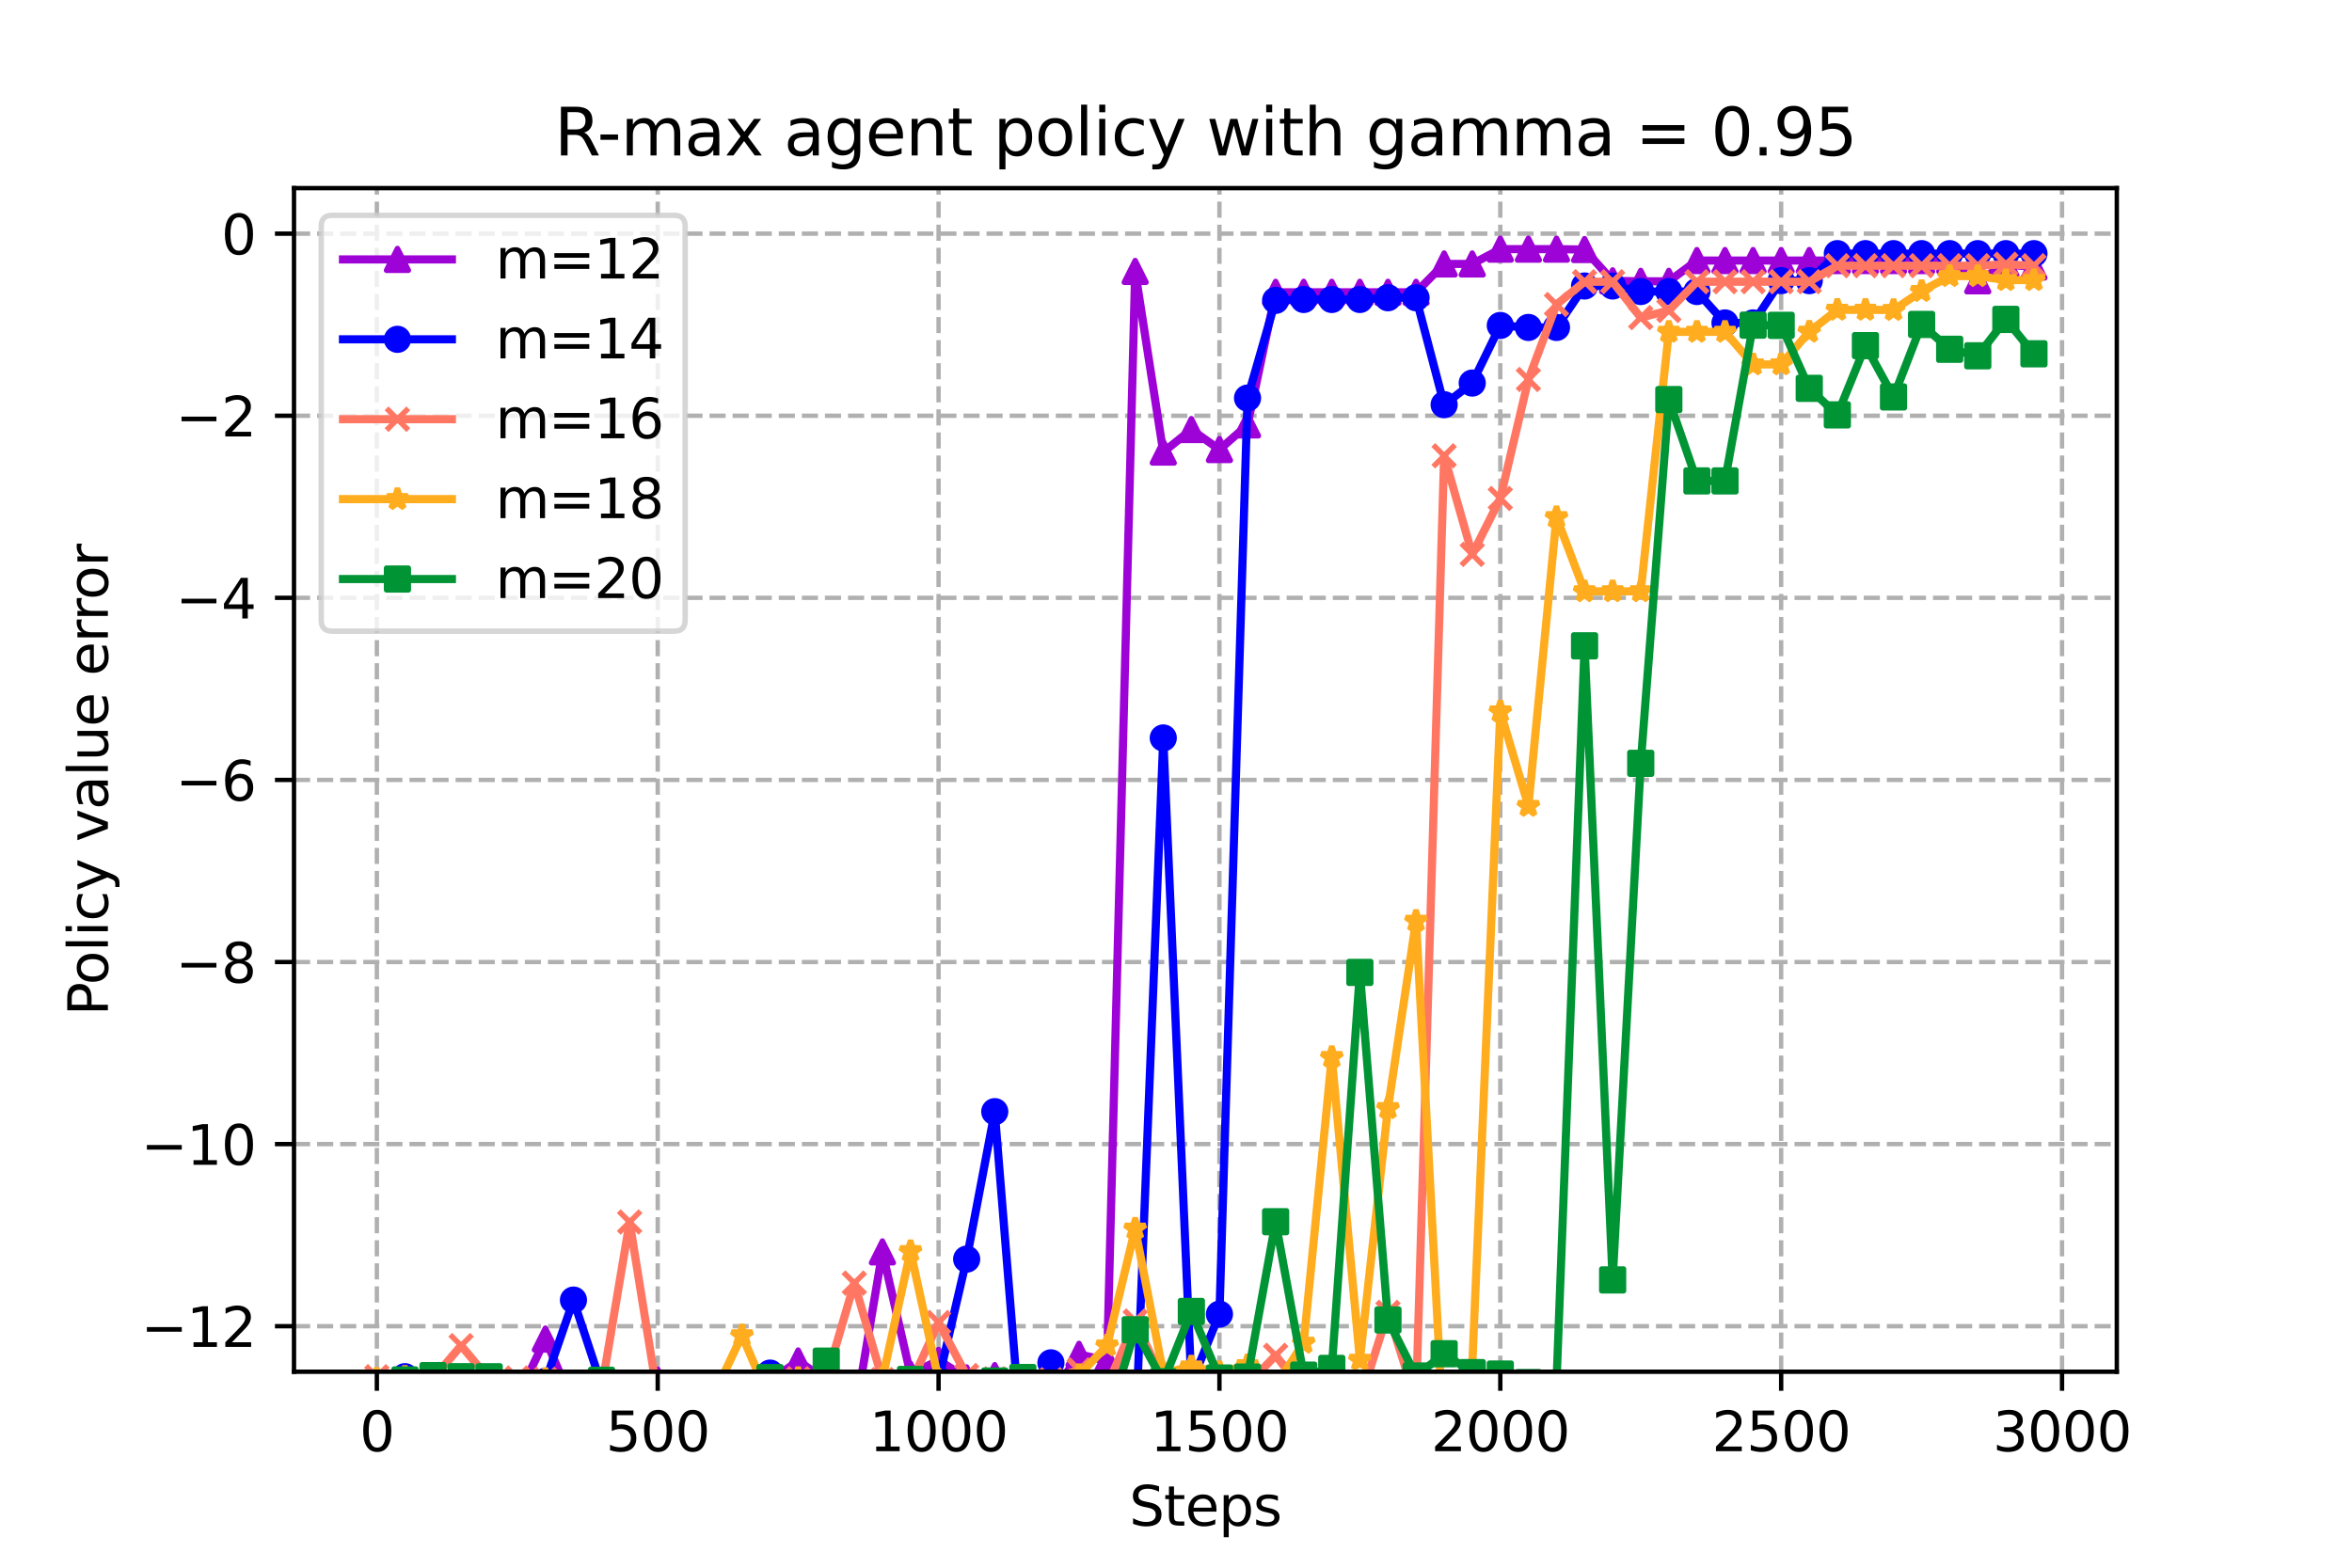 <?xml version="1.0" encoding="utf-8" standalone="no"?>
<!DOCTYPE svg PUBLIC "-//W3C//DTD SVG 1.1//EN"
  "http://www.w3.org/Graphics/SVG/1.1/DTD/svg11.dtd">
<svg xmlns:xlink="http://www.w3.org/1999/xlink" width="432pt" height="288pt" viewBox="0 0 432 288" xmlns="http://www.w3.org/2000/svg" version="1.1">
 <defs>
  <style type="text/css">*{stroke-linejoin: round; stroke-linecap: butt}</style>
 </defs>
 <g id="figure_1">
  <g id="patch_1">
   <path d="M 0 288 
L 432 288 
L 432 0 
L 0 0 
z
" style="fill: #ffffff"/>
  </g>
  <g id="axes_1">
   <g id="patch_2">
    <path d="M 54 252 
L 388.8 252 
L 388.8 34.56 
L 54 34.56 
z
" style="fill: #ffffff"/>
   </g>
   <g id="PolyCollection_1">
    <defs>
     <path id="m386944be7d" d="M 69.218 -33.234 
L 69.218 -33.234 
L 74.377 -34.906 
L 79.536 -33.561 
L 84.694 -33.4 
L 89.853 -15.016 
L 95.012 -31.174 
L 100.17 -42.008 
L 105.329 -29.893 
L 110.488 -31.131 
L 115.647 -23.512 
L 120.805 -34.456 
L 125.964 -27.553 
L 131.123 -29.891 
L 136.281 -32.474 
L 141.44 -34.326 
L 146.599 -37.979 
L 151.757 -34.447 
L 156.916 -27.413 
L 162.075 -58.012 
L 167.234 -35.548 
L 172.392 -38.091 
L 177.551 -34.867 
L 182.71 -35.288 
L 187.868 -32.889 
L 193.027 -31.385 
L 198.186 -39.201 
L 203.345 -38.004 
L 208.503 -238.136 
L 213.662 -204.947 
L 218.821 -209.088 
L 223.979 -205.416 
L 229.138 -209.937 
L 234.297 -234.306 
L 239.455 -234.306 
L 244.614 -234.306 
L 249.773 -234.306 
L 254.932 -234.306 
L 260.09 -234.306 
L 265.249 -239.508 
L 270.408 -239.508 
L 275.566 -242.23 
L 280.725 -242.23 
L 285.884 -242.23 
L 291.043 -242.158 
L 296.201 -236.409 
L 301.36 -236.317 
L 306.519 -236.317 
L 311.677 -240.136 
L 316.836 -240.136 
L 321.995 -240.136 
L 327.153 -240.136 
L 332.312 -240.136 
L 337.471 -240.136 
L 342.63 -240.136 
L 347.788 -240.136 
L 352.947 -240.136 
L 358.106 -240.136 
L 363.264 -236.409 
L 368.423 -239.429 
L 373.582 -238.954 
L 373.582 -238.954 
L 373.582 -238.954 
L 368.423 -239.429 
L 363.264 -236.409 
L 358.106 -240.136 
L 352.947 -240.136 
L 347.788 -240.136 
L 342.63 -240.136 
L 337.471 -240.136 
L 332.312 -240.136 
L 327.153 -240.136 
L 321.995 -240.136 
L 316.836 -240.136 
L 311.677 -240.136 
L 306.519 -236.317 
L 301.36 -236.317 
L 296.201 -236.409 
L 291.043 -242.158 
L 285.884 -242.23 
L 280.725 -242.23 
L 275.566 -242.23 
L 270.408 -239.508 
L 265.249 -239.508 
L 260.09 -234.306 
L 254.932 -234.306 
L 249.773 -234.306 
L 244.614 -234.306 
L 239.455 -234.306 
L 234.297 -234.306 
L 229.138 -209.937 
L 223.979 -205.416 
L 218.821 -209.088 
L 213.662 -204.947 
L 208.503 -238.136 
L 203.345 -38.004 
L 198.186 -39.201 
L 193.027 -31.385 
L 187.868 -32.889 
L 182.71 -35.288 
L 177.551 -34.867 
L 172.392 -38.091 
L 167.234 -35.548 
L 162.075 -58.012 
L 156.916 -27.413 
L 151.757 -34.447 
L 146.599 -37.979 
L 141.44 -34.326 
L 136.281 -32.474 
L 131.123 -29.891 
L 125.964 -27.553 
L 120.805 -34.456 
L 115.647 -23.512 
L 110.488 -31.131 
L 105.329 -29.893 
L 100.17 -42.008 
L 95.012 -31.174 
L 89.853 -15.016 
L 84.694 -33.4 
L 79.536 -33.561 
L 74.377 -34.906 
L 69.218 -33.234 
z
" style="stroke: #9d02d7; stroke-opacity: 0.2"/>
    </defs>
    <g clip-path="url(#p9d64475f34)">
     <use xlink:href="#m386944be7d" x="0" y="288" style="fill: #9d02d7; fill-opacity: 0.2; stroke: #9d02d7; stroke-opacity: 0.2"/>
    </g>
   </g>
   <g id="PolyCollection_2">
    <defs>
     <path id="md6f7d44528" d="M 69.218 -33.006 
L 69.218 -33.006 
L 74.377 -35.091 
L 79.536 -34.053 
L 84.694 -33.403 
L 89.853 -32.402 
L 95.012 -32.295 
L 100.17 -34.223 
L 105.329 -49.163 
L 110.488 -33.554 
L 115.647 -33.273 
L 120.805 -32.423 
L 125.964 -32.679 
L 131.123 -28.526 
L 136.281 -32.078 
L 141.44 -35.75 
L 146.599 -31.831 
L 151.757 -29.432 
L 156.916 -32.421 
L 162.075 -24.765 
L 167.234 -29.1 
L 172.392 -34.508 
L 177.551 -56.686 
L 182.71 -83.778 
L 187.868 -20.164 
L 193.027 -37.631 
L 198.186 -29.686 
L 203.345 -33.78 
L 208.503 -22.884 
L 213.662 -152.432 
L 218.821 -33.883 
L 223.979 -46.578 
L 229.138 -214.871 
L 234.297 -232.817 
L 239.455 -232.981 
L 244.614 -232.981 
L 249.773 -232.981 
L 254.932 -233.303 
L 260.09 -233.303 
L 265.249 -213.652 
L 270.408 -217.629 
L 275.566 -228.209 
L 280.725 -227.845 
L 285.884 -227.845 
L 291.043 -235.459 
L 296.201 -235.459 
L 301.36 -234.445 
L 306.519 -234.445 
L 311.677 -234.445 
L 316.836 -228.673 
L 321.995 -228.673 
L 327.153 -236.445 
L 332.312 -236.445 
L 337.471 -241.404 
L 342.63 -241.404 
L 347.788 -241.404 
L 352.947 -241.404 
L 358.106 -241.404 
L 363.264 -241.404 
L 368.423 -241.404 
L 373.582 -241.404 
L 373.582 -241.404 
L 373.582 -241.404 
L 368.423 -241.404 
L 363.264 -241.404 
L 358.106 -241.404 
L 352.947 -241.404 
L 347.788 -241.404 
L 342.63 -241.404 
L 337.471 -241.404 
L 332.312 -236.445 
L 327.153 -236.445 
L 321.995 -228.673 
L 316.836 -228.673 
L 311.677 -234.445 
L 306.519 -234.445 
L 301.36 -234.445 
L 296.201 -235.459 
L 291.043 -235.459 
L 285.884 -227.845 
L 280.725 -227.845 
L 275.566 -228.209 
L 270.408 -217.629 
L 265.249 -213.652 
L 260.09 -233.303 
L 254.932 -233.303 
L 249.773 -232.981 
L 244.614 -232.981 
L 239.455 -232.981 
L 234.297 -232.817 
L 229.138 -214.871 
L 223.979 -46.578 
L 218.821 -33.883 
L 213.662 -152.432 
L 208.503 -22.884 
L 203.345 -33.78 
L 198.186 -29.686 
L 193.027 -37.631 
L 187.868 -20.164 
L 182.71 -83.778 
L 177.551 -56.686 
L 172.392 -34.508 
L 167.234 -29.1 
L 162.075 -24.765 
L 156.916 -32.421 
L 151.757 -29.432 
L 146.599 -31.831 
L 141.44 -35.75 
L 136.281 -32.078 
L 131.123 -28.526 
L 125.964 -32.679 
L 120.805 -32.423 
L 115.647 -33.273 
L 110.488 -33.554 
L 105.329 -49.163 
L 100.17 -34.223 
L 95.012 -32.295 
L 89.853 -32.402 
L 84.694 -33.403 
L 79.536 -34.053 
L 74.377 -35.091 
L 69.218 -33.006 
z
" style="stroke: #0000ff; stroke-opacity: 0.2"/>
    </defs>
    <g clip-path="url(#p9d64475f34)">
     <use xlink:href="#md6f7d44528" x="0" y="288" style="fill: #0000ff; fill-opacity: 0.2; stroke: #0000ff; stroke-opacity: 0.2"/>
    </g>
   </g>
   <g id="PolyCollection_3">
    <defs>
     <path id="m7489a1fac1" d="M 69.218 -35.083 
L 69.218 -35.083 
L 74.377 -34.07 
L 79.536 -34.738 
L 84.694 -40.795 
L 89.853 -34.631 
L 95.012 -34.846 
L 100.17 -34.598 
L 105.329 -30.445 
L 110.488 -32.866 
L 115.647 -63.504 
L 120.805 -31.395 
L 125.964 -27.567 
L 131.123 -29.84 
L 136.281 -32.134 
L 141.44 -33.389 
L 146.599 -34.719 
L 151.757 -34.669 
L 156.916 -52.283 
L 162.075 -34.551 
L 167.234 -33.746 
L 172.392 -45.049 
L 177.551 -35.304 
L 182.71 -34.686 
L 187.868 -34.571 
L 193.027 -34.536 
L 198.186 -36.357 
L 203.345 -33.373 
L 208.503 -45.316 
L 213.662 -34.224 
L 218.821 -33.981 
L 223.979 -33.666 
L 229.138 -33.571 
L 234.297 -39.01 
L 239.455 -32.353 
L 244.614 -29.865 
L 249.773 -30.571 
L 254.932 -46.905 
L 260.09 -30.602 
L 265.249 -204.265 
L 270.408 -186.152 
L 275.566 -196.425 
L 280.725 -218.284 
L 285.884 -232.061 
L 291.043 -236.246 
L 296.201 -236.246 
L 301.36 -229.654 
L 306.519 -230.966 
L 311.677 -236.246 
L 316.836 -236.246 
L 321.995 -236.246 
L 327.153 -236.246 
L 332.312 -236.246 
L 337.471 -239.192 
L 342.63 -239.192 
L 347.788 -239.192 
L 352.947 -239.192 
L 358.106 -239.192 
L 363.264 -239.192 
L 368.423 -239.452 
L 373.582 -239.192 
L 373.582 -239.192 
L 373.582 -239.192 
L 368.423 -239.452 
L 363.264 -239.192 
L 358.106 -239.192 
L 352.947 -239.192 
L 347.788 -239.192 
L 342.63 -239.192 
L 337.471 -239.192 
L 332.312 -236.246 
L 327.153 -236.246 
L 321.995 -236.246 
L 316.836 -236.246 
L 311.677 -236.246 
L 306.519 -230.966 
L 301.36 -229.654 
L 296.201 -236.246 
L 291.043 -236.246 
L 285.884 -232.061 
L 280.725 -218.284 
L 275.566 -196.425 
L 270.408 -186.152 
L 265.249 -204.265 
L 260.09 -30.602 
L 254.932 -46.905 
L 249.773 -30.571 
L 244.614 -29.865 
L 239.455 -32.353 
L 234.297 -39.01 
L 229.138 -33.571 
L 223.979 -33.666 
L 218.821 -33.981 
L 213.662 -34.224 
L 208.503 -45.316 
L 203.345 -33.373 
L 198.186 -36.357 
L 193.027 -34.536 
L 187.868 -34.571 
L 182.71 -34.686 
L 177.551 -35.304 
L 172.392 -45.049 
L 167.234 -33.746 
L 162.075 -34.551 
L 156.916 -52.283 
L 151.757 -34.669 
L 146.599 -34.719 
L 141.44 -33.389 
L 136.281 -32.134 
L 131.123 -29.84 
L 125.964 -27.567 
L 120.805 -31.395 
L 115.647 -63.504 
L 110.488 -32.866 
L 105.329 -30.445 
L 100.17 -34.598 
L 95.012 -34.846 
L 89.853 -34.631 
L 84.694 -40.795 
L 79.536 -34.738 
L 74.377 -34.07 
L 69.218 -35.083 
z
" style="stroke: #ff7763; stroke-opacity: 0.2"/>
    </defs>
    <g clip-path="url(#p9d64475f34)">
     <use xlink:href="#m7489a1fac1" x="0" y="288" style="fill: #ff7763; fill-opacity: 0.2; stroke: #ff7763; stroke-opacity: 0.2"/>
    </g>
   </g>
   <g id="PolyCollection_4">
    <defs>
     <path id="m7e103053f3" d="M 69.218 -34.704 
L 69.218 -34.704 
L 74.377 -35.065 
L 79.536 -35.02 
L 84.694 -23.918 
L 89.853 -35.091 
L 95.012 -33.332 
L 100.17 -34.664 
L 105.329 -32.133 
L 110.488 -27.473 
L 115.647 -31.256 
L 120.805 -33.095 
L 125.964 -32.105 
L 131.123 -31.737 
L 136.281 -42.676 
L 141.44 -30.648 
L 146.599 -34.832 
L 151.757 -32.572 
L 156.916 -32.989 
L 162.075 -34.73 
L 167.234 -58.141 
L 172.392 -34.507 
L 177.551 -33.851 
L 182.71 -34.488 
L 187.868 -32.151 
L 193.027 -33.963 
L 198.186 -35.381 
L 203.345 -40.799 
L 208.503 -62.281 
L 213.662 -35.713 
L 218.821 -36.96 
L 223.979 -35.919 
L 229.138 -37.187 
L 234.297 -33.4 
L 239.455 -41.315 
L 244.614 -93.803 
L 249.773 -38.177 
L 254.932 -84.414 
L 260.09 -118.829 
L 265.249 -22.401 
L 270.408 -36.96 
L 275.566 -157.291 
L 280.725 -139.935 
L 285.884 -192.981 
L 291.043 -179.368 
L 296.201 -179.368 
L 301.36 -179.368 
L 306.519 -227.035 
L 311.677 -227.035 
L 316.836 -227.035 
L 321.995 -221.047 
L 327.153 -221.047 
L 332.312 -227.054 
L 337.471 -231.081 
L 342.63 -231.081 
L 347.788 -231.042 
L 352.947 -234.524 
L 358.106 -237.274 
L 363.264 -237.274 
L 368.423 -236.541 
L 373.582 -236.541 
L 373.582 -236.541 
L 373.582 -236.541 
L 368.423 -236.541 
L 363.264 -237.274 
L 358.106 -237.274 
L 352.947 -234.524 
L 347.788 -231.042 
L 342.63 -231.081 
L 337.471 -231.081 
L 332.312 -227.054 
L 327.153 -221.047 
L 321.995 -221.047 
L 316.836 -227.035 
L 311.677 -227.035 
L 306.519 -227.035 
L 301.36 -179.368 
L 296.201 -179.368 
L 291.043 -179.368 
L 285.884 -192.981 
L 280.725 -139.935 
L 275.566 -157.291 
L 270.408 -36.96 
L 265.249 -22.401 
L 260.09 -118.829 
L 254.932 -84.414 
L 249.773 -38.177 
L 244.614 -93.803 
L 239.455 -41.315 
L 234.297 -33.4 
L 229.138 -37.187 
L 223.979 -35.919 
L 218.821 -36.96 
L 213.662 -35.713 
L 208.503 -62.281 
L 203.345 -40.799 
L 198.186 -35.381 
L 193.027 -33.963 
L 187.868 -32.151 
L 182.71 -34.488 
L 177.551 -33.851 
L 172.392 -34.507 
L 167.234 -58.141 
L 162.075 -34.73 
L 156.916 -32.989 
L 151.757 -32.572 
L 146.599 -34.832 
L 141.44 -30.648 
L 136.281 -42.676 
L 131.123 -31.737 
L 125.964 -32.105 
L 120.805 -33.095 
L 115.647 -31.256 
L 110.488 -27.473 
L 105.329 -32.133 
L 100.17 -34.664 
L 95.012 -33.332 
L 89.853 -35.091 
L 84.694 -23.918 
L 79.536 -35.02 
L 74.377 -35.065 
L 69.218 -34.704 
z
" style="stroke: #ffac1e; stroke-opacity: 0.2"/>
    </defs>
    <g clip-path="url(#p9d64475f34)">
     <use xlink:href="#m7e103053f3" x="0" y="288" style="fill: #ffac1e; fill-opacity: 0.2; stroke: #ffac1e; stroke-opacity: 0.2"/>
    </g>
   </g>
   <g id="PolyCollection_5">
    <defs>
     <path id="m52f3aeaac1" d="M 69.218 -31.031 
L 69.218 -31.031 
L 74.377 -34.487 
L 79.536 -35.289 
L 84.694 -35.091 
L 89.853 -35.077 
L 95.012 -23.861 
L 100.17 -28.891 
L 105.329 -31.308 
L 110.488 -34.434 
L 115.647 -30.851 
L 120.805 -26.298 
L 125.964 -25.256 
L 131.123 -25.284 
L 136.281 -33.649 
L 141.44 -34.92 
L 146.599 -22.829 
L 151.757 -37.941 
L 156.916 -31.193 
L 162.075 -33.845 
L 167.234 -34.579 
L 172.392 -33.091 
L 177.551 -31.839 
L 182.71 -34.299 
L 187.868 -34.936 
L 193.027 -20.239 
L 198.186 -29.232 
L 203.345 -26.813 
L 208.503 -43.706 
L 213.662 -34.164 
L 218.821 -47.07 
L 223.979 -34.853 
L 229.138 -35.02 
L 234.297 -63.558 
L 239.455 -35.375 
L 244.614 -36.611 
L 249.773 -109.357 
L 254.932 -45.506 
L 260.09 -35.217 
L 265.249 -39.309 
L 270.408 -35.84 
L 275.566 -35.573 
L 280.725 -34.011 
L 285.884 -33.83 
L 291.043 -169.353 
L 296.201 -52.869 
L 301.36 -147.77 
L 306.519 -214.597 
L 311.677 -199.651 
L 316.836 -199.651 
L 321.995 -228.27 
L 327.153 -228.229 
L 332.312 -216.66 
L 337.471 -211.788 
L 342.63 -224.505 
L 347.788 -215.082 
L 352.947 -228.393 
L 358.106 -223.83 
L 363.264 -222.64 
L 368.423 -229.323 
L 373.582 -223.001 
L 373.582 -223.001 
L 373.582 -223.001 
L 368.423 -229.323 
L 363.264 -222.64 
L 358.106 -223.83 
L 352.947 -228.393 
L 347.788 -215.082 
L 342.63 -224.505 
L 337.471 -211.788 
L 332.312 -216.66 
L 327.153 -228.229 
L 321.995 -228.27 
L 316.836 -199.651 
L 311.677 -199.651 
L 306.519 -214.597 
L 301.36 -147.77 
L 296.201 -52.869 
L 291.043 -169.353 
L 285.884 -33.83 
L 280.725 -34.011 
L 275.566 -35.573 
L 270.408 -35.84 
L 265.249 -39.309 
L 260.09 -35.217 
L 254.932 -45.506 
L 249.773 -109.357 
L 244.614 -36.611 
L 239.455 -35.375 
L 234.297 -63.558 
L 229.138 -35.02 
L 223.979 -34.853 
L 218.821 -47.07 
L 213.662 -34.164 
L 208.503 -43.706 
L 203.345 -26.813 
L 198.186 -29.232 
L 193.027 -20.239 
L 187.868 -34.936 
L 182.71 -34.299 
L 177.551 -31.839 
L 172.392 -33.091 
L 167.234 -34.579 
L 162.075 -33.845 
L 156.916 -31.193 
L 151.757 -37.941 
L 146.599 -22.829 
L 141.44 -34.92 
L 136.281 -33.649 
L 131.123 -25.284 
L 125.964 -25.256 
L 120.805 -26.298 
L 115.647 -30.851 
L 110.488 -34.434 
L 105.329 -31.308 
L 100.17 -28.891 
L 95.012 -23.861 
L 89.853 -35.077 
L 84.694 -35.091 
L 79.536 -35.289 
L 74.377 -34.487 
L 69.218 -31.031 
z
" style="stroke: #009435; stroke-opacity: 0.2"/>
    </defs>
    <g clip-path="url(#p9d64475f34)">
     <use xlink:href="#m52f3aeaac1" x="0" y="288" style="fill: #009435; fill-opacity: 0.2; stroke: #009435; stroke-opacity: 0.2"/>
    </g>
   </g>
   <g id="matplotlib.axis_1">
    <g id="xtick_1">
     <g id="line2d_1">
      <path d="M 69.218 252 
L 69.218 34.56 
" clip-path="url(#p9d64475f34)" style="fill: none; stroke-dasharray: 2.96,1.28; stroke-dashoffset: 0; stroke: #b0b0b0; stroke-width: 0.8"/>
     </g>
     <g id="line2d_2">
      <defs>
       <path id="m767c5c6674" d="M 0 0 
L 0 3.5 
" style="stroke: #000000; stroke-width: 0.8"/>
      </defs>
      <g>
       <use xlink:href="#m767c5c6674" x="69.218" y="252" style="stroke: #000000; stroke-width: 0.8"/>
      </g>
     </g>
     <g id="text_1">
      <!-- 0 -->
      <g transform="translate(66.037 266.598)scale(0.1 -0.1)">
       <defs>
        <path id="DejaVuSans-30" d="M 2034 4250 
Q 1547 4250 1301 3770 
Q 1056 3291 1056 2328 
Q 1056 1369 1301 889 
Q 1547 409 2034 409 
Q 2525 409 2770 889 
Q 3016 1369 3016 2328 
Q 3016 3291 2770 3770 
Q 2525 4250 2034 4250 
z
M 2034 4750 
Q 2819 4750 3233 4129 
Q 3647 3509 3647 2328 
Q 3647 1150 3233 529 
Q 2819 -91 2034 -91 
Q 1250 -91 836 529 
Q 422 1150 422 2328 
Q 422 3509 836 4129 
Q 1250 4750 2034 4750 
z
" transform="scale(0.016)"/>
       </defs>
       <use xlink:href="#DejaVuSans-30"/>
      </g>
     </g>
    </g>
    <g id="xtick_2">
     <g id="line2d_3">
      <path d="M 120.805 252 
L 120.805 34.56 
" clip-path="url(#p9d64475f34)" style="fill: none; stroke-dasharray: 2.96,1.28; stroke-dashoffset: 0; stroke: #b0b0b0; stroke-width: 0.8"/>
     </g>
     <g id="line2d_4">
      <g>
       <use xlink:href="#m767c5c6674" x="120.805" y="252" style="stroke: #000000; stroke-width: 0.8"/>
      </g>
     </g>
     <g id="text_2">
      <!-- 500 -->
      <g transform="translate(111.261 266.598)scale(0.1 -0.1)">
       <defs>
        <path id="DejaVuSans-35" d="M 691 4666 
L 3169 4666 
L 3169 4134 
L 1269 4134 
L 1269 2991 
Q 1406 3038 1543 3061 
Q 1681 3084 1819 3084 
Q 2600 3084 3056 2656 
Q 3513 2228 3513 1497 
Q 3513 744 3044 326 
Q 2575 -91 1722 -91 
Q 1428 -91 1123 -41 
Q 819 9 494 109 
L 494 744 
Q 775 591 1075 516 
Q 1375 441 1709 441 
Q 2250 441 2565 725 
Q 2881 1009 2881 1497 
Q 2881 1984 2565 2268 
Q 2250 2553 1709 2553 
Q 1456 2553 1204 2497 
Q 953 2441 691 2322 
L 691 4666 
z
" transform="scale(0.016)"/>
       </defs>
       <use xlink:href="#DejaVuSans-35"/>
       <use xlink:href="#DejaVuSans-30" x="63.623"/>
       <use xlink:href="#DejaVuSans-30" x="127.246"/>
      </g>
     </g>
    </g>
    <g id="xtick_3">
     <g id="line2d_5">
      <path d="M 172.392 252 
L 172.392 34.56 
" clip-path="url(#p9d64475f34)" style="fill: none; stroke-dasharray: 2.96,1.28; stroke-dashoffset: 0; stroke: #b0b0b0; stroke-width: 0.8"/>
     </g>
     <g id="line2d_6">
      <g>
       <use xlink:href="#m767c5c6674" x="172.392" y="252" style="stroke: #000000; stroke-width: 0.8"/>
      </g>
     </g>
     <g id="text_3">
      <!-- 1000 -->
      <g transform="translate(159.667 266.598)scale(0.1 -0.1)">
       <defs>
        <path id="DejaVuSans-31" d="M 794 531 
L 1825 531 
L 1825 4091 
L 703 3866 
L 703 4441 
L 1819 4666 
L 2450 4666 
L 2450 531 
L 3481 531 
L 3481 0 
L 794 0 
L 794 531 
z
" transform="scale(0.016)"/>
       </defs>
       <use xlink:href="#DejaVuSans-31"/>
       <use xlink:href="#DejaVuSans-30" x="63.623"/>
       <use xlink:href="#DejaVuSans-30" x="127.246"/>
       <use xlink:href="#DejaVuSans-30" x="190.869"/>
      </g>
     </g>
    </g>
    <g id="xtick_4">
     <g id="line2d_7">
      <path d="M 223.979 252 
L 223.979 34.56 
" clip-path="url(#p9d64475f34)" style="fill: none; stroke-dasharray: 2.96,1.28; stroke-dashoffset: 0; stroke: #b0b0b0; stroke-width: 0.8"/>
     </g>
     <g id="line2d_8">
      <g>
       <use xlink:href="#m767c5c6674" x="223.979" y="252" style="stroke: #000000; stroke-width: 0.8"/>
      </g>
     </g>
     <g id="text_4">
      <!-- 1500 -->
      <g transform="translate(211.254 266.598)scale(0.1 -0.1)">
       <use xlink:href="#DejaVuSans-31"/>
       <use xlink:href="#DejaVuSans-35" x="63.623"/>
       <use xlink:href="#DejaVuSans-30" x="127.246"/>
       <use xlink:href="#DejaVuSans-30" x="190.869"/>
      </g>
     </g>
    </g>
    <g id="xtick_5">
     <g id="line2d_9">
      <path d="M 275.566 252 
L 275.566 34.56 
" clip-path="url(#p9d64475f34)" style="fill: none; stroke-dasharray: 2.96,1.28; stroke-dashoffset: 0; stroke: #b0b0b0; stroke-width: 0.8"/>
     </g>
     <g id="line2d_10">
      <g>
       <use xlink:href="#m767c5c6674" x="275.566" y="252" style="stroke: #000000; stroke-width: 0.8"/>
      </g>
     </g>
     <g id="text_5">
      <!-- 2000 -->
      <g transform="translate(262.841 266.598)scale(0.1 -0.1)">
       <defs>
        <path id="DejaVuSans-32" d="M 1228 531 
L 3431 531 
L 3431 0 
L 469 0 
L 469 531 
Q 828 903 1448 1529 
Q 2069 2156 2228 2338 
Q 2531 2678 2651 2914 
Q 2772 3150 2772 3378 
Q 2772 3750 2511 3984 
Q 2250 4219 1831 4219 
Q 1534 4219 1204 4116 
Q 875 4013 500 3803 
L 500 4441 
Q 881 4594 1212 4672 
Q 1544 4750 1819 4750 
Q 2544 4750 2975 4387 
Q 3406 4025 3406 3419 
Q 3406 3131 3298 2873 
Q 3191 2616 2906 2266 
Q 2828 2175 2409 1742 
Q 1991 1309 1228 531 
z
" transform="scale(0.016)"/>
       </defs>
       <use xlink:href="#DejaVuSans-32"/>
       <use xlink:href="#DejaVuSans-30" x="63.623"/>
       <use xlink:href="#DejaVuSans-30" x="127.246"/>
       <use xlink:href="#DejaVuSans-30" x="190.869"/>
      </g>
     </g>
    </g>
    <g id="xtick_6">
     <g id="line2d_11">
      <path d="M 327.153 252 
L 327.153 34.56 
" clip-path="url(#p9d64475f34)" style="fill: none; stroke-dasharray: 2.96,1.28; stroke-dashoffset: 0; stroke: #b0b0b0; stroke-width: 0.8"/>
     </g>
     <g id="line2d_12">
      <g>
       <use xlink:href="#m767c5c6674" x="327.153" y="252" style="stroke: #000000; stroke-width: 0.8"/>
      </g>
     </g>
     <g id="text_6">
      <!-- 2500 -->
      <g transform="translate(314.428 266.598)scale(0.1 -0.1)">
       <use xlink:href="#DejaVuSans-32"/>
       <use xlink:href="#DejaVuSans-35" x="63.623"/>
       <use xlink:href="#DejaVuSans-30" x="127.246"/>
       <use xlink:href="#DejaVuSans-30" x="190.869"/>
      </g>
     </g>
    </g>
    <g id="xtick_7">
     <g id="line2d_13">
      <path d="M 378.741 252 
L 378.741 34.56 
" clip-path="url(#p9d64475f34)" style="fill: none; stroke-dasharray: 2.96,1.28; stroke-dashoffset: 0; stroke: #b0b0b0; stroke-width: 0.8"/>
     </g>
     <g id="line2d_14">
      <g>
       <use xlink:href="#m767c5c6674" x="378.741" y="252" style="stroke: #000000; stroke-width: 0.8"/>
      </g>
     </g>
     <g id="text_7">
      <!-- 3000 -->
      <g transform="translate(366.016 266.598)scale(0.1 -0.1)">
       <defs>
        <path id="DejaVuSans-33" d="M 2597 2516 
Q 3050 2419 3304 2112 
Q 3559 1806 3559 1356 
Q 3559 666 3084 287 
Q 2609 -91 1734 -91 
Q 1441 -91 1130 -33 
Q 819 25 488 141 
L 488 750 
Q 750 597 1062 519 
Q 1375 441 1716 441 
Q 2309 441 2620 675 
Q 2931 909 2931 1356 
Q 2931 1769 2642 2001 
Q 2353 2234 1838 2234 
L 1294 2234 
L 1294 2753 
L 1863 2753 
Q 2328 2753 2575 2939 
Q 2822 3125 2822 3475 
Q 2822 3834 2567 4026 
Q 2313 4219 1838 4219 
Q 1578 4219 1281 4162 
Q 984 4106 628 3988 
L 628 4550 
Q 988 4650 1302 4700 
Q 1616 4750 1894 4750 
Q 2613 4750 3031 4423 
Q 3450 4097 3450 3541 
Q 3450 3153 3228 2886 
Q 3006 2619 2597 2516 
z
" transform="scale(0.016)"/>
       </defs>
       <use xlink:href="#DejaVuSans-33"/>
       <use xlink:href="#DejaVuSans-30" x="63.623"/>
       <use xlink:href="#DejaVuSans-30" x="127.246"/>
       <use xlink:href="#DejaVuSans-30" x="190.869"/>
      </g>
     </g>
    </g>
    <g id="text_8">
     <!-- Steps -->
     <g transform="translate(207.41 280.277)scale(0.1 -0.1)">
      <defs>
       <path id="DejaVuSans-53" d="M 3425 4513 
L 3425 3897 
Q 3066 4069 2747 4153 
Q 2428 4238 2131 4238 
Q 1616 4238 1336 4038 
Q 1056 3838 1056 3469 
Q 1056 3159 1242 3001 
Q 1428 2844 1947 2747 
L 2328 2669 
Q 3034 2534 3370 2195 
Q 3706 1856 3706 1288 
Q 3706 609 3251 259 
Q 2797 -91 1919 -91 
Q 1588 -91 1214 -16 
Q 841 59 441 206 
L 441 856 
Q 825 641 1194 531 
Q 1563 422 1919 422 
Q 2459 422 2753 634 
Q 3047 847 3047 1241 
Q 3047 1584 2836 1778 
Q 2625 1972 2144 2069 
L 1759 2144 
Q 1053 2284 737 2584 
Q 422 2884 422 3419 
Q 422 4038 858 4394 
Q 1294 4750 2059 4750 
Q 2388 4750 2728 4690 
Q 3069 4631 3425 4513 
z
" transform="scale(0.016)"/>
       <path id="DejaVuSans-74" d="M 1172 4494 
L 1172 3500 
L 2356 3500 
L 2356 3053 
L 1172 3053 
L 1172 1153 
Q 1172 725 1289 603 
Q 1406 481 1766 481 
L 2356 481 
L 2356 0 
L 1766 0 
Q 1100 0 847 248 
Q 594 497 594 1153 
L 594 3053 
L 172 3053 
L 172 3500 
L 594 3500 
L 594 4494 
L 1172 4494 
z
" transform="scale(0.016)"/>
       <path id="DejaVuSans-65" d="M 3597 1894 
L 3597 1613 
L 953 1613 
Q 991 1019 1311 708 
Q 1631 397 2203 397 
Q 2534 397 2845 478 
Q 3156 559 3463 722 
L 3463 178 
Q 3153 47 2828 -22 
Q 2503 -91 2169 -91 
Q 1331 -91 842 396 
Q 353 884 353 1716 
Q 353 2575 817 3079 
Q 1281 3584 2069 3584 
Q 2775 3584 3186 3129 
Q 3597 2675 3597 1894 
z
M 3022 2063 
Q 3016 2534 2758 2815 
Q 2500 3097 2075 3097 
Q 1594 3097 1305 2825 
Q 1016 2553 972 2059 
L 3022 2063 
z
" transform="scale(0.016)"/>
       <path id="DejaVuSans-70" d="M 1159 525 
L 1159 -1331 
L 581 -1331 
L 581 3500 
L 1159 3500 
L 1159 2969 
Q 1341 3281 1617 3432 
Q 1894 3584 2278 3584 
Q 2916 3584 3314 3078 
Q 3713 2572 3713 1747 
Q 3713 922 3314 415 
Q 2916 -91 2278 -91 
Q 1894 -91 1617 61 
Q 1341 213 1159 525 
z
M 3116 1747 
Q 3116 2381 2855 2742 
Q 2594 3103 2138 3103 
Q 1681 3103 1420 2742 
Q 1159 2381 1159 1747 
Q 1159 1113 1420 752 
Q 1681 391 2138 391 
Q 2594 391 2855 752 
Q 3116 1113 3116 1747 
z
" transform="scale(0.016)"/>
       <path id="DejaVuSans-73" d="M 2834 3397 
L 2834 2853 
Q 2591 2978 2328 3040 
Q 2066 3103 1784 3103 
Q 1356 3103 1142 2972 
Q 928 2841 928 2578 
Q 928 2378 1081 2264 
Q 1234 2150 1697 2047 
L 1894 2003 
Q 2506 1872 2764 1633 
Q 3022 1394 3022 966 
Q 3022 478 2636 193 
Q 2250 -91 1575 -91 
Q 1294 -91 989 -36 
Q 684 19 347 128 
L 347 722 
Q 666 556 975 473 
Q 1284 391 1588 391 
Q 1994 391 2212 530 
Q 2431 669 2431 922 
Q 2431 1156 2273 1281 
Q 2116 1406 1581 1522 
L 1381 1569 
Q 847 1681 609 1914 
Q 372 2147 372 2553 
Q 372 3047 722 3315 
Q 1072 3584 1716 3584 
Q 2034 3584 2315 3537 
Q 2597 3491 2834 3397 
z
" transform="scale(0.016)"/>
      </defs>
      <use xlink:href="#DejaVuSans-53"/>
      <use xlink:href="#DejaVuSans-74" x="63.477"/>
      <use xlink:href="#DejaVuSans-65" x="102.686"/>
      <use xlink:href="#DejaVuSans-70" x="164.209"/>
      <use xlink:href="#DejaVuSans-73" x="227.686"/>
     </g>
    </g>
   </g>
   <g id="matplotlib.axis_2">
    <g id="ytick_1">
     <g id="line2d_15">
      <path d="M 54 243.637 
L 388.8 243.637 
" clip-path="url(#p9d64475f34)" style="fill: none; stroke-dasharray: 2.96,1.28; stroke-dashoffset: 0; stroke: #b0b0b0; stroke-width: 0.8"/>
     </g>
     <g id="line2d_16">
      <defs>
       <path id="m25ea837f7f" d="M 0 0 
L -3.5 0 
" style="stroke: #000000; stroke-width: 0.8"/>
      </defs>
      <g>
       <use xlink:href="#m25ea837f7f" x="54" y="243.637" style="stroke: #000000; stroke-width: 0.8"/>
      </g>
     </g>
     <g id="text_9">
      <!-- −12 -->
      <g transform="translate(25.895 247.436)scale(0.1 -0.1)">
       <defs>
        <path id="DejaVuSans-2212" d="M 678 2272 
L 4684 2272 
L 4684 1741 
L 678 1741 
L 678 2272 
z
" transform="scale(0.016)"/>
       </defs>
       <use xlink:href="#DejaVuSans-2212"/>
       <use xlink:href="#DejaVuSans-31" x="83.789"/>
       <use xlink:href="#DejaVuSans-32" x="147.412"/>
      </g>
     </g>
    </g>
    <g id="ytick_2">
     <g id="line2d_17">
      <path d="M 54 210.185 
L 388.8 210.185 
" clip-path="url(#p9d64475f34)" style="fill: none; stroke-dasharray: 2.96,1.28; stroke-dashoffset: 0; stroke: #b0b0b0; stroke-width: 0.8"/>
     </g>
     <g id="line2d_18">
      <g>
       <use xlink:href="#m25ea837f7f" x="54" y="210.185" style="stroke: #000000; stroke-width: 0.8"/>
      </g>
     </g>
     <g id="text_10">
      <!-- −10 -->
      <g transform="translate(25.895 213.984)scale(0.1 -0.1)">
       <use xlink:href="#DejaVuSans-2212"/>
       <use xlink:href="#DejaVuSans-31" x="83.789"/>
       <use xlink:href="#DejaVuSans-30" x="147.412"/>
      </g>
     </g>
    </g>
    <g id="ytick_3">
     <g id="line2d_19">
      <path d="M 54 176.732 
L 388.8 176.732 
" clip-path="url(#p9d64475f34)" style="fill: none; stroke-dasharray: 2.96,1.28; stroke-dashoffset: 0; stroke: #b0b0b0; stroke-width: 0.8"/>
     </g>
     <g id="line2d_20">
      <g>
       <use xlink:href="#m25ea837f7f" x="54" y="176.732" style="stroke: #000000; stroke-width: 0.8"/>
      </g>
     </g>
     <g id="text_11">
      <!-- −8 -->
      <g transform="translate(32.258 180.532)scale(0.1 -0.1)">
       <defs>
        <path id="DejaVuSans-38" d="M 2034 2216 
Q 1584 2216 1326 1975 
Q 1069 1734 1069 1313 
Q 1069 891 1326 650 
Q 1584 409 2034 409 
Q 2484 409 2743 651 
Q 3003 894 3003 1313 
Q 3003 1734 2745 1975 
Q 2488 2216 2034 2216 
z
M 1403 2484 
Q 997 2584 770 2862 
Q 544 3141 544 3541 
Q 544 4100 942 4425 
Q 1341 4750 2034 4750 
Q 2731 4750 3128 4425 
Q 3525 4100 3525 3541 
Q 3525 3141 3298 2862 
Q 3072 2584 2669 2484 
Q 3125 2378 3379 2068 
Q 3634 1759 3634 1313 
Q 3634 634 3220 271 
Q 2806 -91 2034 -91 
Q 1263 -91 848 271 
Q 434 634 434 1313 
Q 434 1759 690 2068 
Q 947 2378 1403 2484 
z
M 1172 3481 
Q 1172 3119 1398 2916 
Q 1625 2713 2034 2713 
Q 2441 2713 2670 2916 
Q 2900 3119 2900 3481 
Q 2900 3844 2670 4047 
Q 2441 4250 2034 4250 
Q 1625 4250 1398 4047 
Q 1172 3844 1172 3481 
z
" transform="scale(0.016)"/>
       </defs>
       <use xlink:href="#DejaVuSans-2212"/>
       <use xlink:href="#DejaVuSans-38" x="83.789"/>
      </g>
     </g>
    </g>
    <g id="ytick_4">
     <g id="line2d_21">
      <path d="M 54 143.28 
L 388.8 143.28 
" clip-path="url(#p9d64475f34)" style="fill: none; stroke-dasharray: 2.96,1.28; stroke-dashoffset: 0; stroke: #b0b0b0; stroke-width: 0.8"/>
     </g>
     <g id="line2d_22">
      <g>
       <use xlink:href="#m25ea837f7f" x="54" y="143.28" style="stroke: #000000; stroke-width: 0.8"/>
      </g>
     </g>
     <g id="text_12">
      <!-- −6 -->
      <g transform="translate(32.258 147.079)scale(0.1 -0.1)">
       <defs>
        <path id="DejaVuSans-36" d="M 2113 2584 
Q 1688 2584 1439 2293 
Q 1191 2003 1191 1497 
Q 1191 994 1439 701 
Q 1688 409 2113 409 
Q 2538 409 2786 701 
Q 3034 994 3034 1497 
Q 3034 2003 2786 2293 
Q 2538 2584 2113 2584 
z
M 3366 4563 
L 3366 3988 
Q 3128 4100 2886 4159 
Q 2644 4219 2406 4219 
Q 1781 4219 1451 3797 
Q 1122 3375 1075 2522 
Q 1259 2794 1537 2939 
Q 1816 3084 2150 3084 
Q 2853 3084 3261 2657 
Q 3669 2231 3669 1497 
Q 3669 778 3244 343 
Q 2819 -91 2113 -91 
Q 1303 -91 875 529 
Q 447 1150 447 2328 
Q 447 3434 972 4092 
Q 1497 4750 2381 4750 
Q 2619 4750 2861 4703 
Q 3103 4656 3366 4563 
z
" transform="scale(0.016)"/>
       </defs>
       <use xlink:href="#DejaVuSans-2212"/>
       <use xlink:href="#DejaVuSans-36" x="83.789"/>
      </g>
     </g>
    </g>
    <g id="ytick_5">
     <g id="line2d_23">
      <path d="M 54 109.828 
L 388.8 109.828 
" clip-path="url(#p9d64475f34)" style="fill: none; stroke-dasharray: 2.96,1.28; stroke-dashoffset: 0; stroke: #b0b0b0; stroke-width: 0.8"/>
     </g>
     <g id="line2d_24">
      <g>
       <use xlink:href="#m25ea837f7f" x="54" y="109.828" style="stroke: #000000; stroke-width: 0.8"/>
      </g>
     </g>
     <g id="text_13">
      <!-- −4 -->
      <g transform="translate(32.258 113.627)scale(0.1 -0.1)">
       <defs>
        <path id="DejaVuSans-34" d="M 2419 4116 
L 825 1625 
L 2419 1625 
L 2419 4116 
z
M 2253 4666 
L 3047 4666 
L 3047 1625 
L 3713 1625 
L 3713 1100 
L 3047 1100 
L 3047 0 
L 2419 0 
L 2419 1100 
L 313 1100 
L 313 1709 
L 2253 4666 
z
" transform="scale(0.016)"/>
       </defs>
       <use xlink:href="#DejaVuSans-2212"/>
       <use xlink:href="#DejaVuSans-34" x="83.789"/>
      </g>
     </g>
    </g>
    <g id="ytick_6">
     <g id="line2d_25">
      <path d="M 54 76.375 
L 388.8 76.375 
" clip-path="url(#p9d64475f34)" style="fill: none; stroke-dasharray: 2.96,1.28; stroke-dashoffset: 0; stroke: #b0b0b0; stroke-width: 0.8"/>
     </g>
     <g id="line2d_26">
      <g>
       <use xlink:href="#m25ea837f7f" x="54" y="76.375" style="stroke: #000000; stroke-width: 0.8"/>
      </g>
     </g>
     <g id="text_14">
      <!-- −2 -->
      <g transform="translate(32.258 80.175)scale(0.1 -0.1)">
       <use xlink:href="#DejaVuSans-2212"/>
       <use xlink:href="#DejaVuSans-32" x="83.789"/>
      </g>
     </g>
    </g>
    <g id="ytick_7">
     <g id="line2d_27">
      <path d="M 54 42.923 
L 388.8 42.923 
" clip-path="url(#p9d64475f34)" style="fill: none; stroke-dasharray: 2.96,1.28; stroke-dashoffset: 0; stroke: #b0b0b0; stroke-width: 0.8"/>
     </g>
     <g id="line2d_28">
      <g>
       <use xlink:href="#m25ea837f7f" x="54" y="42.923" style="stroke: #000000; stroke-width: 0.8"/>
      </g>
     </g>
     <g id="text_15">
      <!-- 0 -->
      <g transform="translate(40.638 46.722)scale(0.1 -0.1)">
       <use xlink:href="#DejaVuSans-30"/>
      </g>
     </g>
    </g>
    <g id="text_16">
     <!-- Policy value error -->
     <g transform="translate(19.816 186.598)rotate(-90)scale(0.1 -0.1)">
      <defs>
       <path id="DejaVuSans-50" d="M 1259 4147 
L 1259 2394 
L 2053 2394 
Q 2494 2394 2734 2622 
Q 2975 2850 2975 3272 
Q 2975 3691 2734 3919 
Q 2494 4147 2053 4147 
L 1259 4147 
z
M 628 4666 
L 2053 4666 
Q 2838 4666 3239 4311 
Q 3641 3956 3641 3272 
Q 3641 2581 3239 2228 
Q 2838 1875 2053 1875 
L 1259 1875 
L 1259 0 
L 628 0 
L 628 4666 
z
" transform="scale(0.016)"/>
       <path id="DejaVuSans-6f" d="M 1959 3097 
Q 1497 3097 1228 2736 
Q 959 2375 959 1747 
Q 959 1119 1226 758 
Q 1494 397 1959 397 
Q 2419 397 2687 759 
Q 2956 1122 2956 1747 
Q 2956 2369 2687 2733 
Q 2419 3097 1959 3097 
z
M 1959 3584 
Q 2709 3584 3137 3096 
Q 3566 2609 3566 1747 
Q 3566 888 3137 398 
Q 2709 -91 1959 -91 
Q 1206 -91 779 398 
Q 353 888 353 1747 
Q 353 2609 779 3096 
Q 1206 3584 1959 3584 
z
" transform="scale(0.016)"/>
       <path id="DejaVuSans-6c" d="M 603 4863 
L 1178 4863 
L 1178 0 
L 603 0 
L 603 4863 
z
" transform="scale(0.016)"/>
       <path id="DejaVuSans-69" d="M 603 3500 
L 1178 3500 
L 1178 0 
L 603 0 
L 603 3500 
z
M 603 4863 
L 1178 4863 
L 1178 4134 
L 603 4134 
L 603 4863 
z
" transform="scale(0.016)"/>
       <path id="DejaVuSans-63" d="M 3122 3366 
L 3122 2828 
Q 2878 2963 2633 3030 
Q 2388 3097 2138 3097 
Q 1578 3097 1268 2742 
Q 959 2388 959 1747 
Q 959 1106 1268 751 
Q 1578 397 2138 397 
Q 2388 397 2633 464 
Q 2878 531 3122 666 
L 3122 134 
Q 2881 22 2623 -34 
Q 2366 -91 2075 -91 
Q 1284 -91 818 406 
Q 353 903 353 1747 
Q 353 2603 823 3093 
Q 1294 3584 2113 3584 
Q 2378 3584 2631 3529 
Q 2884 3475 3122 3366 
z
" transform="scale(0.016)"/>
       <path id="DejaVuSans-79" d="M 2059 -325 
Q 1816 -950 1584 -1140 
Q 1353 -1331 966 -1331 
L 506 -1331 
L 506 -850 
L 844 -850 
Q 1081 -850 1212 -737 
Q 1344 -625 1503 -206 
L 1606 56 
L 191 3500 
L 800 3500 
L 1894 763 
L 2988 3500 
L 3597 3500 
L 2059 -325 
z
" transform="scale(0.016)"/>
       <path id="DejaVuSans-20" transform="scale(0.016)"/>
       <path id="DejaVuSans-76" d="M 191 3500 
L 800 3500 
L 1894 563 
L 2988 3500 
L 3597 3500 
L 2284 0 
L 1503 0 
L 191 3500 
z
" transform="scale(0.016)"/>
       <path id="DejaVuSans-61" d="M 2194 1759 
Q 1497 1759 1228 1600 
Q 959 1441 959 1056 
Q 959 750 1161 570 
Q 1363 391 1709 391 
Q 2188 391 2477 730 
Q 2766 1069 2766 1631 
L 2766 1759 
L 2194 1759 
z
M 3341 1997 
L 3341 0 
L 2766 0 
L 2766 531 
Q 2569 213 2275 61 
Q 1981 -91 1556 -91 
Q 1019 -91 701 211 
Q 384 513 384 1019 
Q 384 1609 779 1909 
Q 1175 2209 1959 2209 
L 2766 2209 
L 2766 2266 
Q 2766 2663 2505 2880 
Q 2244 3097 1772 3097 
Q 1472 3097 1187 3025 
Q 903 2953 641 2809 
L 641 3341 
Q 956 3463 1253 3523 
Q 1550 3584 1831 3584 
Q 2591 3584 2966 3190 
Q 3341 2797 3341 1997 
z
" transform="scale(0.016)"/>
       <path id="DejaVuSans-75" d="M 544 1381 
L 544 3500 
L 1119 3500 
L 1119 1403 
Q 1119 906 1312 657 
Q 1506 409 1894 409 
Q 2359 409 2629 706 
Q 2900 1003 2900 1516 
L 2900 3500 
L 3475 3500 
L 3475 0 
L 2900 0 
L 2900 538 
Q 2691 219 2414 64 
Q 2138 -91 1772 -91 
Q 1169 -91 856 284 
Q 544 659 544 1381 
z
M 1991 3584 
L 1991 3584 
z
" transform="scale(0.016)"/>
       <path id="DejaVuSans-72" d="M 2631 2963 
Q 2534 3019 2420 3045 
Q 2306 3072 2169 3072 
Q 1681 3072 1420 2755 
Q 1159 2438 1159 1844 
L 1159 0 
L 581 0 
L 581 3500 
L 1159 3500 
L 1159 2956 
Q 1341 3275 1631 3429 
Q 1922 3584 2338 3584 
Q 2397 3584 2469 3576 
Q 2541 3569 2628 3553 
L 2631 2963 
z
" transform="scale(0.016)"/>
      </defs>
      <use xlink:href="#DejaVuSans-50"/>
      <use xlink:href="#DejaVuSans-6f" x="56.678"/>
      <use xlink:href="#DejaVuSans-6c" x="117.859"/>
      <use xlink:href="#DejaVuSans-69" x="145.643"/>
      <use xlink:href="#DejaVuSans-63" x="173.426"/>
      <use xlink:href="#DejaVuSans-79" x="228.406"/>
      <use xlink:href="#DejaVuSans-20" x="287.586"/>
      <use xlink:href="#DejaVuSans-76" x="319.373"/>
      <use xlink:href="#DejaVuSans-61" x="378.553"/>
      <use xlink:href="#DejaVuSans-6c" x="439.832"/>
      <use xlink:href="#DejaVuSans-75" x="467.615"/>
      <use xlink:href="#DejaVuSans-65" x="530.994"/>
      <use xlink:href="#DejaVuSans-20" x="592.518"/>
      <use xlink:href="#DejaVuSans-65" x="624.305"/>
      <use xlink:href="#DejaVuSans-72" x="685.828"/>
      <use xlink:href="#DejaVuSans-72" x="725.191"/>
      <use xlink:href="#DejaVuSans-6f" x="764.055"/>
      <use xlink:href="#DejaVuSans-72" x="825.236"/>
     </g>
    </g>
   </g>
   <g id="line2d_29">
    <path d="M 69.218 254.766 
L 74.377 253.094 
L 79.536 254.439 
L 84.694 254.6 
L 89.853 272.984 
L 95.012 256.826 
L 100.17 245.992 
L 105.329 258.107 
L 110.488 256.869 
L 115.647 264.488 
L 120.805 253.544 
L 125.964 260.447 
L 131.123 258.109 
L 136.281 255.526 
L 141.44 253.674 
L 146.599 250.021 
L 151.757 253.553 
L 156.916 260.587 
L 162.075 229.988 
L 167.234 252.452 
L 172.392 249.909 
L 177.551 253.133 
L 182.71 252.712 
L 187.868 255.111 
L 193.027 256.615 
L 198.186 248.799 
L 203.345 249.996 
L 208.503 49.864 
L 213.662 83.053 
L 218.821 78.912 
L 223.979 82.584 
L 229.138 78.063 
L 234.297 53.694 
L 239.455 53.694 
L 244.614 53.694 
L 249.773 53.694 
L 254.932 53.694 
L 260.09 53.694 
L 265.249 48.492 
L 270.408 48.492 
L 275.566 45.77 
L 280.725 45.77 
L 285.884 45.77 
L 291.043 45.842 
L 296.201 51.591 
L 301.36 51.683 
L 306.519 51.683 
L 311.677 47.864 
L 316.836 47.864 
L 321.995 47.864 
L 327.153 47.864 
L 332.312 47.864 
L 337.471 47.864 
L 342.63 47.864 
L 347.788 47.864 
L 352.947 47.864 
L 358.106 47.864 
L 363.264 51.591 
L 368.423 48.571 
L 373.582 49.046 
" clip-path="url(#p9d64475f34)" style="fill: none; stroke: #9d02d7; stroke-width: 1.5; stroke-linecap: square"/>
    <defs>
     <path id="m0c6fd6b58f" d="M 0 -2 
L -2 2 
L 2 2 
z
" style="stroke: #9d02d7; stroke-linejoin: miter"/>
    </defs>
    <g clip-path="url(#p9d64475f34)">
     <use xlink:href="#m0c6fd6b58f" x="69.218" y="254.766" style="fill: #9d02d7; stroke: #9d02d7; stroke-linejoin: miter"/>
     <use xlink:href="#m0c6fd6b58f" x="74.377" y="253.094" style="fill: #9d02d7; stroke: #9d02d7; stroke-linejoin: miter"/>
     <use xlink:href="#m0c6fd6b58f" x="79.536" y="254.439" style="fill: #9d02d7; stroke: #9d02d7; stroke-linejoin: miter"/>
     <use xlink:href="#m0c6fd6b58f" x="84.694" y="254.6" style="fill: #9d02d7; stroke: #9d02d7; stroke-linejoin: miter"/>
     <use xlink:href="#m0c6fd6b58f" x="89.853" y="272.984" style="fill: #9d02d7; stroke: #9d02d7; stroke-linejoin: miter"/>
     <use xlink:href="#m0c6fd6b58f" x="95.012" y="256.826" style="fill: #9d02d7; stroke: #9d02d7; stroke-linejoin: miter"/>
     <use xlink:href="#m0c6fd6b58f" x="100.17" y="245.992" style="fill: #9d02d7; stroke: #9d02d7; stroke-linejoin: miter"/>
     <use xlink:href="#m0c6fd6b58f" x="105.329" y="258.107" style="fill: #9d02d7; stroke: #9d02d7; stroke-linejoin: miter"/>
     <use xlink:href="#m0c6fd6b58f" x="110.488" y="256.869" style="fill: #9d02d7; stroke: #9d02d7; stroke-linejoin: miter"/>
     <use xlink:href="#m0c6fd6b58f" x="115.647" y="264.488" style="fill: #9d02d7; stroke: #9d02d7; stroke-linejoin: miter"/>
     <use xlink:href="#m0c6fd6b58f" x="120.805" y="253.544" style="fill: #9d02d7; stroke: #9d02d7; stroke-linejoin: miter"/>
     <use xlink:href="#m0c6fd6b58f" x="125.964" y="260.447" style="fill: #9d02d7; stroke: #9d02d7; stroke-linejoin: miter"/>
     <use xlink:href="#m0c6fd6b58f" x="131.123" y="258.109" style="fill: #9d02d7; stroke: #9d02d7; stroke-linejoin: miter"/>
     <use xlink:href="#m0c6fd6b58f" x="136.281" y="255.526" style="fill: #9d02d7; stroke: #9d02d7; stroke-linejoin: miter"/>
     <use xlink:href="#m0c6fd6b58f" x="141.44" y="253.674" style="fill: #9d02d7; stroke: #9d02d7; stroke-linejoin: miter"/>
     <use xlink:href="#m0c6fd6b58f" x="146.599" y="250.021" style="fill: #9d02d7; stroke: #9d02d7; stroke-linejoin: miter"/>
     <use xlink:href="#m0c6fd6b58f" x="151.757" y="253.553" style="fill: #9d02d7; stroke: #9d02d7; stroke-linejoin: miter"/>
     <use xlink:href="#m0c6fd6b58f" x="156.916" y="260.587" style="fill: #9d02d7; stroke: #9d02d7; stroke-linejoin: miter"/>
     <use xlink:href="#m0c6fd6b58f" x="162.075" y="229.988" style="fill: #9d02d7; stroke: #9d02d7; stroke-linejoin: miter"/>
     <use xlink:href="#m0c6fd6b58f" x="167.234" y="252.452" style="fill: #9d02d7; stroke: #9d02d7; stroke-linejoin: miter"/>
     <use xlink:href="#m0c6fd6b58f" x="172.392" y="249.909" style="fill: #9d02d7; stroke: #9d02d7; stroke-linejoin: miter"/>
     <use xlink:href="#m0c6fd6b58f" x="177.551" y="253.133" style="fill: #9d02d7; stroke: #9d02d7; stroke-linejoin: miter"/>
     <use xlink:href="#m0c6fd6b58f" x="182.71" y="252.712" style="fill: #9d02d7; stroke: #9d02d7; stroke-linejoin: miter"/>
     <use xlink:href="#m0c6fd6b58f" x="187.868" y="255.111" style="fill: #9d02d7; stroke: #9d02d7; stroke-linejoin: miter"/>
     <use xlink:href="#m0c6fd6b58f" x="193.027" y="256.615" style="fill: #9d02d7; stroke: #9d02d7; stroke-linejoin: miter"/>
     <use xlink:href="#m0c6fd6b58f" x="198.186" y="248.799" style="fill: #9d02d7; stroke: #9d02d7; stroke-linejoin: miter"/>
     <use xlink:href="#m0c6fd6b58f" x="203.345" y="249.996" style="fill: #9d02d7; stroke: #9d02d7; stroke-linejoin: miter"/>
     <use xlink:href="#m0c6fd6b58f" x="208.503" y="49.864" style="fill: #9d02d7; stroke: #9d02d7; stroke-linejoin: miter"/>
     <use xlink:href="#m0c6fd6b58f" x="213.662" y="83.053" style="fill: #9d02d7; stroke: #9d02d7; stroke-linejoin: miter"/>
     <use xlink:href="#m0c6fd6b58f" x="218.821" y="78.912" style="fill: #9d02d7; stroke: #9d02d7; stroke-linejoin: miter"/>
     <use xlink:href="#m0c6fd6b58f" x="223.979" y="82.584" style="fill: #9d02d7; stroke: #9d02d7; stroke-linejoin: miter"/>
     <use xlink:href="#m0c6fd6b58f" x="229.138" y="78.063" style="fill: #9d02d7; stroke: #9d02d7; stroke-linejoin: miter"/>
     <use xlink:href="#m0c6fd6b58f" x="234.297" y="53.694" style="fill: #9d02d7; stroke: #9d02d7; stroke-linejoin: miter"/>
     <use xlink:href="#m0c6fd6b58f" x="239.455" y="53.694" style="fill: #9d02d7; stroke: #9d02d7; stroke-linejoin: miter"/>
     <use xlink:href="#m0c6fd6b58f" x="244.614" y="53.694" style="fill: #9d02d7; stroke: #9d02d7; stroke-linejoin: miter"/>
     <use xlink:href="#m0c6fd6b58f" x="249.773" y="53.694" style="fill: #9d02d7; stroke: #9d02d7; stroke-linejoin: miter"/>
     <use xlink:href="#m0c6fd6b58f" x="254.932" y="53.694" style="fill: #9d02d7; stroke: #9d02d7; stroke-linejoin: miter"/>
     <use xlink:href="#m0c6fd6b58f" x="260.09" y="53.694" style="fill: #9d02d7; stroke: #9d02d7; stroke-linejoin: miter"/>
     <use xlink:href="#m0c6fd6b58f" x="265.249" y="48.492" style="fill: #9d02d7; stroke: #9d02d7; stroke-linejoin: miter"/>
     <use xlink:href="#m0c6fd6b58f" x="270.408" y="48.492" style="fill: #9d02d7; stroke: #9d02d7; stroke-linejoin: miter"/>
     <use xlink:href="#m0c6fd6b58f" x="275.566" y="45.77" style="fill: #9d02d7; stroke: #9d02d7; stroke-linejoin: miter"/>
     <use xlink:href="#m0c6fd6b58f" x="280.725" y="45.77" style="fill: #9d02d7; stroke: #9d02d7; stroke-linejoin: miter"/>
     <use xlink:href="#m0c6fd6b58f" x="285.884" y="45.77" style="fill: #9d02d7; stroke: #9d02d7; stroke-linejoin: miter"/>
     <use xlink:href="#m0c6fd6b58f" x="291.043" y="45.842" style="fill: #9d02d7; stroke: #9d02d7; stroke-linejoin: miter"/>
     <use xlink:href="#m0c6fd6b58f" x="296.201" y="51.591" style="fill: #9d02d7; stroke: #9d02d7; stroke-linejoin: miter"/>
     <use xlink:href="#m0c6fd6b58f" x="301.36" y="51.683" style="fill: #9d02d7; stroke: #9d02d7; stroke-linejoin: miter"/>
     <use xlink:href="#m0c6fd6b58f" x="306.519" y="51.683" style="fill: #9d02d7; stroke: #9d02d7; stroke-linejoin: miter"/>
     <use xlink:href="#m0c6fd6b58f" x="311.677" y="47.864" style="fill: #9d02d7; stroke: #9d02d7; stroke-linejoin: miter"/>
     <use xlink:href="#m0c6fd6b58f" x="316.836" y="47.864" style="fill: #9d02d7; stroke: #9d02d7; stroke-linejoin: miter"/>
     <use xlink:href="#m0c6fd6b58f" x="321.995" y="47.864" style="fill: #9d02d7; stroke: #9d02d7; stroke-linejoin: miter"/>
     <use xlink:href="#m0c6fd6b58f" x="327.153" y="47.864" style="fill: #9d02d7; stroke: #9d02d7; stroke-linejoin: miter"/>
     <use xlink:href="#m0c6fd6b58f" x="332.312" y="47.864" style="fill: #9d02d7; stroke: #9d02d7; stroke-linejoin: miter"/>
     <use xlink:href="#m0c6fd6b58f" x="337.471" y="47.864" style="fill: #9d02d7; stroke: #9d02d7; stroke-linejoin: miter"/>
     <use xlink:href="#m0c6fd6b58f" x="342.63" y="47.864" style="fill: #9d02d7; stroke: #9d02d7; stroke-linejoin: miter"/>
     <use xlink:href="#m0c6fd6b58f" x="347.788" y="47.864" style="fill: #9d02d7; stroke: #9d02d7; stroke-linejoin: miter"/>
     <use xlink:href="#m0c6fd6b58f" x="352.947" y="47.864" style="fill: #9d02d7; stroke: #9d02d7; stroke-linejoin: miter"/>
     <use xlink:href="#m0c6fd6b58f" x="358.106" y="47.864" style="fill: #9d02d7; stroke: #9d02d7; stroke-linejoin: miter"/>
     <use xlink:href="#m0c6fd6b58f" x="363.264" y="51.591" style="fill: #9d02d7; stroke: #9d02d7; stroke-linejoin: miter"/>
     <use xlink:href="#m0c6fd6b58f" x="368.423" y="48.571" style="fill: #9d02d7; stroke: #9d02d7; stroke-linejoin: miter"/>
     <use xlink:href="#m0c6fd6b58f" x="373.582" y="49.046" style="fill: #9d02d7; stroke: #9d02d7; stroke-linejoin: miter"/>
    </g>
   </g>
   <g id="line2d_30">
    <path d="M 69.218 254.994 
L 74.377 252.909 
L 79.536 253.947 
L 84.694 254.597 
L 89.853 255.598 
L 95.012 255.705 
L 100.17 253.777 
L 105.329 238.837 
L 110.488 254.446 
L 115.647 254.727 
L 120.805 255.577 
L 125.964 255.321 
L 131.123 259.474 
L 136.281 255.922 
L 141.44 252.25 
L 146.599 256.169 
L 151.757 258.568 
L 156.916 255.579 
L 162.075 263.235 
L 167.234 258.9 
L 172.392 253.492 
L 177.551 231.314 
L 182.71 204.222 
L 187.868 267.836 
L 193.027 250.369 
L 198.186 258.314 
L 203.345 254.22 
L 208.503 265.116 
L 213.662 135.568 
L 218.821 254.117 
L 223.979 241.422 
L 229.138 73.129 
L 234.297 55.183 
L 239.455 55.019 
L 244.614 55.019 
L 249.773 55.019 
L 254.932 54.697 
L 260.09 54.697 
L 265.249 74.348 
L 270.408 70.371 
L 275.566 59.791 
L 280.725 60.155 
L 285.884 60.155 
L 291.043 52.541 
L 296.201 52.541 
L 301.36 53.555 
L 306.519 53.555 
L 311.677 53.555 
L 316.836 59.327 
L 321.995 59.327 
L 327.153 51.555 
L 332.312 51.555 
L 337.471 46.596 
L 342.63 46.596 
L 347.788 46.596 
L 352.947 46.596 
L 358.106 46.596 
L 363.264 46.596 
L 368.423 46.596 
L 373.582 46.596 
" clip-path="url(#p9d64475f34)" style="fill: none; stroke: #0000ff; stroke-width: 1.5; stroke-linecap: square"/>
    <defs>
     <path id="mdfe11f2901" d="M 0 2 
C 0.53 2 1.039 1.789 1.414 1.414 
C 1.789 1.039 2 0.53 2 0 
C 2 -0.53 1.789 -1.039 1.414 -1.414 
C 1.039 -1.789 0.53 -2 0 -2 
C -0.53 -2 -1.039 -1.789 -1.414 -1.414 
C -1.789 -1.039 -2 -0.53 -2 0 
C -2 0.53 -1.789 1.039 -1.414 1.414 
C -1.039 1.789 -0.53 2 0 2 
z
" style="stroke: #0000ff"/>
    </defs>
    <g clip-path="url(#p9d64475f34)">
     <use xlink:href="#mdfe11f2901" x="69.218" y="254.994" style="fill: #0000ff; stroke: #0000ff"/>
     <use xlink:href="#mdfe11f2901" x="74.377" y="252.909" style="fill: #0000ff; stroke: #0000ff"/>
     <use xlink:href="#mdfe11f2901" x="79.536" y="253.947" style="fill: #0000ff; stroke: #0000ff"/>
     <use xlink:href="#mdfe11f2901" x="84.694" y="254.597" style="fill: #0000ff; stroke: #0000ff"/>
     <use xlink:href="#mdfe11f2901" x="89.853" y="255.598" style="fill: #0000ff; stroke: #0000ff"/>
     <use xlink:href="#mdfe11f2901" x="95.012" y="255.705" style="fill: #0000ff; stroke: #0000ff"/>
     <use xlink:href="#mdfe11f2901" x="100.17" y="253.777" style="fill: #0000ff; stroke: #0000ff"/>
     <use xlink:href="#mdfe11f2901" x="105.329" y="238.837" style="fill: #0000ff; stroke: #0000ff"/>
     <use xlink:href="#mdfe11f2901" x="110.488" y="254.446" style="fill: #0000ff; stroke: #0000ff"/>
     <use xlink:href="#mdfe11f2901" x="115.647" y="254.727" style="fill: #0000ff; stroke: #0000ff"/>
     <use xlink:href="#mdfe11f2901" x="120.805" y="255.577" style="fill: #0000ff; stroke: #0000ff"/>
     <use xlink:href="#mdfe11f2901" x="125.964" y="255.321" style="fill: #0000ff; stroke: #0000ff"/>
     <use xlink:href="#mdfe11f2901" x="131.123" y="259.474" style="fill: #0000ff; stroke: #0000ff"/>
     <use xlink:href="#mdfe11f2901" x="136.281" y="255.922" style="fill: #0000ff; stroke: #0000ff"/>
     <use xlink:href="#mdfe11f2901" x="141.44" y="252.25" style="fill: #0000ff; stroke: #0000ff"/>
     <use xlink:href="#mdfe11f2901" x="146.599" y="256.169" style="fill: #0000ff; stroke: #0000ff"/>
     <use xlink:href="#mdfe11f2901" x="151.757" y="258.568" style="fill: #0000ff; stroke: #0000ff"/>
     <use xlink:href="#mdfe11f2901" x="156.916" y="255.579" style="fill: #0000ff; stroke: #0000ff"/>
     <use xlink:href="#mdfe11f2901" x="162.075" y="263.235" style="fill: #0000ff; stroke: #0000ff"/>
     <use xlink:href="#mdfe11f2901" x="167.234" y="258.9" style="fill: #0000ff; stroke: #0000ff"/>
     <use xlink:href="#mdfe11f2901" x="172.392" y="253.492" style="fill: #0000ff; stroke: #0000ff"/>
     <use xlink:href="#mdfe11f2901" x="177.551" y="231.314" style="fill: #0000ff; stroke: #0000ff"/>
     <use xlink:href="#mdfe11f2901" x="182.71" y="204.222" style="fill: #0000ff; stroke: #0000ff"/>
     <use xlink:href="#mdfe11f2901" x="187.868" y="267.836" style="fill: #0000ff; stroke: #0000ff"/>
     <use xlink:href="#mdfe11f2901" x="193.027" y="250.369" style="fill: #0000ff; stroke: #0000ff"/>
     <use xlink:href="#mdfe11f2901" x="198.186" y="258.314" style="fill: #0000ff; stroke: #0000ff"/>
     <use xlink:href="#mdfe11f2901" x="203.345" y="254.22" style="fill: #0000ff; stroke: #0000ff"/>
     <use xlink:href="#mdfe11f2901" x="208.503" y="265.116" style="fill: #0000ff; stroke: #0000ff"/>
     <use xlink:href="#mdfe11f2901" x="213.662" y="135.568" style="fill: #0000ff; stroke: #0000ff"/>
     <use xlink:href="#mdfe11f2901" x="218.821" y="254.117" style="fill: #0000ff; stroke: #0000ff"/>
     <use xlink:href="#mdfe11f2901" x="223.979" y="241.422" style="fill: #0000ff; stroke: #0000ff"/>
     <use xlink:href="#mdfe11f2901" x="229.138" y="73.129" style="fill: #0000ff; stroke: #0000ff"/>
     <use xlink:href="#mdfe11f2901" x="234.297" y="55.183" style="fill: #0000ff; stroke: #0000ff"/>
     <use xlink:href="#mdfe11f2901" x="239.455" y="55.019" style="fill: #0000ff; stroke: #0000ff"/>
     <use xlink:href="#mdfe11f2901" x="244.614" y="55.019" style="fill: #0000ff; stroke: #0000ff"/>
     <use xlink:href="#mdfe11f2901" x="249.773" y="55.019" style="fill: #0000ff; stroke: #0000ff"/>
     <use xlink:href="#mdfe11f2901" x="254.932" y="54.697" style="fill: #0000ff; stroke: #0000ff"/>
     <use xlink:href="#mdfe11f2901" x="260.09" y="54.697" style="fill: #0000ff; stroke: #0000ff"/>
     <use xlink:href="#mdfe11f2901" x="265.249" y="74.348" style="fill: #0000ff; stroke: #0000ff"/>
     <use xlink:href="#mdfe11f2901" x="270.408" y="70.371" style="fill: #0000ff; stroke: #0000ff"/>
     <use xlink:href="#mdfe11f2901" x="275.566" y="59.791" style="fill: #0000ff; stroke: #0000ff"/>
     <use xlink:href="#mdfe11f2901" x="280.725" y="60.155" style="fill: #0000ff; stroke: #0000ff"/>
     <use xlink:href="#mdfe11f2901" x="285.884" y="60.155" style="fill: #0000ff; stroke: #0000ff"/>
     <use xlink:href="#mdfe11f2901" x="291.043" y="52.541" style="fill: #0000ff; stroke: #0000ff"/>
     <use xlink:href="#mdfe11f2901" x="296.201" y="52.541" style="fill: #0000ff; stroke: #0000ff"/>
     <use xlink:href="#mdfe11f2901" x="301.36" y="53.555" style="fill: #0000ff; stroke: #0000ff"/>
     <use xlink:href="#mdfe11f2901" x="306.519" y="53.555" style="fill: #0000ff; stroke: #0000ff"/>
     <use xlink:href="#mdfe11f2901" x="311.677" y="53.555" style="fill: #0000ff; stroke: #0000ff"/>
     <use xlink:href="#mdfe11f2901" x="316.836" y="59.327" style="fill: #0000ff; stroke: #0000ff"/>
     <use xlink:href="#mdfe11f2901" x="321.995" y="59.327" style="fill: #0000ff; stroke: #0000ff"/>
     <use xlink:href="#mdfe11f2901" x="327.153" y="51.555" style="fill: #0000ff; stroke: #0000ff"/>
     <use xlink:href="#mdfe11f2901" x="332.312" y="51.555" style="fill: #0000ff; stroke: #0000ff"/>
     <use xlink:href="#mdfe11f2901" x="337.471" y="46.596" style="fill: #0000ff; stroke: #0000ff"/>
     <use xlink:href="#mdfe11f2901" x="342.63" y="46.596" style="fill: #0000ff; stroke: #0000ff"/>
     <use xlink:href="#mdfe11f2901" x="347.788" y="46.596" style="fill: #0000ff; stroke: #0000ff"/>
     <use xlink:href="#mdfe11f2901" x="352.947" y="46.596" style="fill: #0000ff; stroke: #0000ff"/>
     <use xlink:href="#mdfe11f2901" x="358.106" y="46.596" style="fill: #0000ff; stroke: #0000ff"/>
     <use xlink:href="#mdfe11f2901" x="363.264" y="46.596" style="fill: #0000ff; stroke: #0000ff"/>
     <use xlink:href="#mdfe11f2901" x="368.423" y="46.596" style="fill: #0000ff; stroke: #0000ff"/>
     <use xlink:href="#mdfe11f2901" x="373.582" y="46.596" style="fill: #0000ff; stroke: #0000ff"/>
    </g>
   </g>
   <g id="line2d_31">
    <path d="M 69.218 252.917 
L 74.377 253.93 
L 79.536 253.262 
L 84.694 247.205 
L 89.853 253.369 
L 95.012 253.154 
L 100.17 253.402 
L 105.329 257.555 
L 110.488 255.134 
L 115.647 224.496 
L 120.805 256.605 
L 125.964 260.433 
L 131.123 258.16 
L 136.281 255.866 
L 141.44 254.611 
L 146.599 253.281 
L 151.757 253.331 
L 156.916 235.717 
L 162.075 253.449 
L 167.234 254.254 
L 172.392 242.951 
L 177.551 252.696 
L 182.71 253.314 
L 187.868 253.429 
L 193.027 253.464 
L 198.186 251.643 
L 203.345 254.627 
L 208.503 242.684 
L 213.662 253.776 
L 218.821 254.019 
L 223.979 254.334 
L 229.138 254.429 
L 234.297 248.99 
L 239.455 255.647 
L 244.614 258.135 
L 249.773 257.429 
L 254.932 241.095 
L 260.09 257.398 
L 265.249 83.735 
L 270.408 101.848 
L 275.566 91.575 
L 280.725 69.716 
L 285.884 55.939 
L 291.043 51.754 
L 296.201 51.754 
L 301.36 58.346 
L 306.519 57.034 
L 311.677 51.754 
L 316.836 51.754 
L 321.995 51.754 
L 327.153 51.754 
L 332.312 51.754 
L 337.471 48.808 
L 342.63 48.808 
L 347.788 48.808 
L 352.947 48.808 
L 358.106 48.808 
L 363.264 48.808 
L 368.423 48.548 
L 373.582 48.808 
" clip-path="url(#p9d64475f34)" style="fill: none; stroke: #ff7763; stroke-width: 1.5; stroke-linecap: square"/>
    <defs>
     <path id="m32ae9d14e9" d="M -2 2 
L 2 -2 
M -2 -2 
L 2 2 
" style="stroke: #ff7763"/>
    </defs>
    <g clip-path="url(#p9d64475f34)">
     <use xlink:href="#m32ae9d14e9" x="69.218" y="252.917" style="fill: #ff7763; stroke: #ff7763"/>
     <use xlink:href="#m32ae9d14e9" x="74.377" y="253.93" style="fill: #ff7763; stroke: #ff7763"/>
     <use xlink:href="#m32ae9d14e9" x="79.536" y="253.262" style="fill: #ff7763; stroke: #ff7763"/>
     <use xlink:href="#m32ae9d14e9" x="84.694" y="247.205" style="fill: #ff7763; stroke: #ff7763"/>
     <use xlink:href="#m32ae9d14e9" x="89.853" y="253.369" style="fill: #ff7763; stroke: #ff7763"/>
     <use xlink:href="#m32ae9d14e9" x="95.012" y="253.154" style="fill: #ff7763; stroke: #ff7763"/>
     <use xlink:href="#m32ae9d14e9" x="100.17" y="253.402" style="fill: #ff7763; stroke: #ff7763"/>
     <use xlink:href="#m32ae9d14e9" x="105.329" y="257.555" style="fill: #ff7763; stroke: #ff7763"/>
     <use xlink:href="#m32ae9d14e9" x="110.488" y="255.134" style="fill: #ff7763; stroke: #ff7763"/>
     <use xlink:href="#m32ae9d14e9" x="115.647" y="224.496" style="fill: #ff7763; stroke: #ff7763"/>
     <use xlink:href="#m32ae9d14e9" x="120.805" y="256.605" style="fill: #ff7763; stroke: #ff7763"/>
     <use xlink:href="#m32ae9d14e9" x="125.964" y="260.433" style="fill: #ff7763; stroke: #ff7763"/>
     <use xlink:href="#m32ae9d14e9" x="131.123" y="258.16" style="fill: #ff7763; stroke: #ff7763"/>
     <use xlink:href="#m32ae9d14e9" x="136.281" y="255.866" style="fill: #ff7763; stroke: #ff7763"/>
     <use xlink:href="#m32ae9d14e9" x="141.44" y="254.611" style="fill: #ff7763; stroke: #ff7763"/>
     <use xlink:href="#m32ae9d14e9" x="146.599" y="253.281" style="fill: #ff7763; stroke: #ff7763"/>
     <use xlink:href="#m32ae9d14e9" x="151.757" y="253.331" style="fill: #ff7763; stroke: #ff7763"/>
     <use xlink:href="#m32ae9d14e9" x="156.916" y="235.717" style="fill: #ff7763; stroke: #ff7763"/>
     <use xlink:href="#m32ae9d14e9" x="162.075" y="253.449" style="fill: #ff7763; stroke: #ff7763"/>
     <use xlink:href="#m32ae9d14e9" x="167.234" y="254.254" style="fill: #ff7763; stroke: #ff7763"/>
     <use xlink:href="#m32ae9d14e9" x="172.392" y="242.951" style="fill: #ff7763; stroke: #ff7763"/>
     <use xlink:href="#m32ae9d14e9" x="177.551" y="252.696" style="fill: #ff7763; stroke: #ff7763"/>
     <use xlink:href="#m32ae9d14e9" x="182.71" y="253.314" style="fill: #ff7763; stroke: #ff7763"/>
     <use xlink:href="#m32ae9d14e9" x="187.868" y="253.429" style="fill: #ff7763; stroke: #ff7763"/>
     <use xlink:href="#m32ae9d14e9" x="193.027" y="253.464" style="fill: #ff7763; stroke: #ff7763"/>
     <use xlink:href="#m32ae9d14e9" x="198.186" y="251.643" style="fill: #ff7763; stroke: #ff7763"/>
     <use xlink:href="#m32ae9d14e9" x="203.345" y="254.627" style="fill: #ff7763; stroke: #ff7763"/>
     <use xlink:href="#m32ae9d14e9" x="208.503" y="242.684" style="fill: #ff7763; stroke: #ff7763"/>
     <use xlink:href="#m32ae9d14e9" x="213.662" y="253.776" style="fill: #ff7763; stroke: #ff7763"/>
     <use xlink:href="#m32ae9d14e9" x="218.821" y="254.019" style="fill: #ff7763; stroke: #ff7763"/>
     <use xlink:href="#m32ae9d14e9" x="223.979" y="254.334" style="fill: #ff7763; stroke: #ff7763"/>
     <use xlink:href="#m32ae9d14e9" x="229.138" y="254.429" style="fill: #ff7763; stroke: #ff7763"/>
     <use xlink:href="#m32ae9d14e9" x="234.297" y="248.99" style="fill: #ff7763; stroke: #ff7763"/>
     <use xlink:href="#m32ae9d14e9" x="239.455" y="255.647" style="fill: #ff7763; stroke: #ff7763"/>
     <use xlink:href="#m32ae9d14e9" x="244.614" y="258.135" style="fill: #ff7763; stroke: #ff7763"/>
     <use xlink:href="#m32ae9d14e9" x="249.773" y="257.429" style="fill: #ff7763; stroke: #ff7763"/>
     <use xlink:href="#m32ae9d14e9" x="254.932" y="241.095" style="fill: #ff7763; stroke: #ff7763"/>
     <use xlink:href="#m32ae9d14e9" x="260.09" y="257.398" style="fill: #ff7763; stroke: #ff7763"/>
     <use xlink:href="#m32ae9d14e9" x="265.249" y="83.735" style="fill: #ff7763; stroke: #ff7763"/>
     <use xlink:href="#m32ae9d14e9" x="270.408" y="101.848" style="fill: #ff7763; stroke: #ff7763"/>
     <use xlink:href="#m32ae9d14e9" x="275.566" y="91.575" style="fill: #ff7763; stroke: #ff7763"/>
     <use xlink:href="#m32ae9d14e9" x="280.725" y="69.716" style="fill: #ff7763; stroke: #ff7763"/>
     <use xlink:href="#m32ae9d14e9" x="285.884" y="55.939" style="fill: #ff7763; stroke: #ff7763"/>
     <use xlink:href="#m32ae9d14e9" x="291.043" y="51.754" style="fill: #ff7763; stroke: #ff7763"/>
     <use xlink:href="#m32ae9d14e9" x="296.201" y="51.754" style="fill: #ff7763; stroke: #ff7763"/>
     <use xlink:href="#m32ae9d14e9" x="301.36" y="58.346" style="fill: #ff7763; stroke: #ff7763"/>
     <use xlink:href="#m32ae9d14e9" x="306.519" y="57.034" style="fill: #ff7763; stroke: #ff7763"/>
     <use xlink:href="#m32ae9d14e9" x="311.677" y="51.754" style="fill: #ff7763; stroke: #ff7763"/>
     <use xlink:href="#m32ae9d14e9" x="316.836" y="51.754" style="fill: #ff7763; stroke: #ff7763"/>
     <use xlink:href="#m32ae9d14e9" x="321.995" y="51.754" style="fill: #ff7763; stroke: #ff7763"/>
     <use xlink:href="#m32ae9d14e9" x="327.153" y="51.754" style="fill: #ff7763; stroke: #ff7763"/>
     <use xlink:href="#m32ae9d14e9" x="332.312" y="51.754" style="fill: #ff7763; stroke: #ff7763"/>
     <use xlink:href="#m32ae9d14e9" x="337.471" y="48.808" style="fill: #ff7763; stroke: #ff7763"/>
     <use xlink:href="#m32ae9d14e9" x="342.63" y="48.808" style="fill: #ff7763; stroke: #ff7763"/>
     <use xlink:href="#m32ae9d14e9" x="347.788" y="48.808" style="fill: #ff7763; stroke: #ff7763"/>
     <use xlink:href="#m32ae9d14e9" x="352.947" y="48.808" style="fill: #ff7763; stroke: #ff7763"/>
     <use xlink:href="#m32ae9d14e9" x="358.106" y="48.808" style="fill: #ff7763; stroke: #ff7763"/>
     <use xlink:href="#m32ae9d14e9" x="363.264" y="48.808" style="fill: #ff7763; stroke: #ff7763"/>
     <use xlink:href="#m32ae9d14e9" x="368.423" y="48.548" style="fill: #ff7763; stroke: #ff7763"/>
     <use xlink:href="#m32ae9d14e9" x="373.582" y="48.808" style="fill: #ff7763; stroke: #ff7763"/>
    </g>
   </g>
   <g id="line2d_32">
    <path d="M 69.218 253.296 
L 74.377 252.935 
L 79.536 252.98 
L 84.694 264.082 
L 89.853 252.909 
L 95.012 254.668 
L 100.17 253.336 
L 105.329 255.867 
L 110.488 260.527 
L 115.647 256.744 
L 120.805 254.905 
L 125.964 255.895 
L 131.123 256.263 
L 136.281 245.324 
L 141.44 257.352 
L 146.599 253.168 
L 151.757 255.428 
L 156.916 255.011 
L 162.075 253.27 
L 167.234 229.859 
L 172.392 253.493 
L 177.551 254.149 
L 182.71 253.512 
L 187.868 255.849 
L 193.027 254.037 
L 198.186 252.619 
L 203.345 247.201 
L 208.503 225.719 
L 213.662 252.287 
L 218.821 251.04 
L 223.979 252.081 
L 229.138 250.813 
L 234.297 254.6 
L 239.455 246.685 
L 244.614 194.197 
L 249.773 249.823 
L 254.932 203.586 
L 260.09 169.171 
L 265.249 265.599 
L 270.408 251.04 
L 275.566 130.709 
L 280.725 148.065 
L 285.884 95.019 
L 291.043 108.632 
L 296.201 108.632 
L 301.36 108.632 
L 306.519 60.965 
L 311.677 60.965 
L 316.836 60.965 
L 321.995 66.953 
L 327.153 66.953 
L 332.312 60.946 
L 337.471 56.919 
L 342.63 56.919 
L 347.788 56.958 
L 352.947 53.476 
L 358.106 50.726 
L 363.264 50.726 
L 368.423 51.459 
L 373.582 51.459 
" clip-path="url(#p9d64475f34)" style="fill: none; stroke: #ffac1e; stroke-width: 1.5; stroke-linecap: square"/>
    <defs>
     <path id="mf5b15060ef" d="M 0 -2 
L -0.449 -0.618 
L -1.902 -0.618 
L -0.727 0.236 
L -1.176 1.618 
L -0 0.764 
L 1.176 1.618 
L 0.727 0.236 
L 1.902 -0.618 
L 0.449 -0.618 
z
" style="stroke: #ffac1e; stroke-linejoin: bevel"/>
    </defs>
    <g clip-path="url(#p9d64475f34)">
     <use xlink:href="#mf5b15060ef" x="69.218" y="253.296" style="fill: #ffac1e; stroke: #ffac1e; stroke-linejoin: bevel"/>
     <use xlink:href="#mf5b15060ef" x="74.377" y="252.935" style="fill: #ffac1e; stroke: #ffac1e; stroke-linejoin: bevel"/>
     <use xlink:href="#mf5b15060ef" x="79.536" y="252.98" style="fill: #ffac1e; stroke: #ffac1e; stroke-linejoin: bevel"/>
     <use xlink:href="#mf5b15060ef" x="84.694" y="264.082" style="fill: #ffac1e; stroke: #ffac1e; stroke-linejoin: bevel"/>
     <use xlink:href="#mf5b15060ef" x="89.853" y="252.909" style="fill: #ffac1e; stroke: #ffac1e; stroke-linejoin: bevel"/>
     <use xlink:href="#mf5b15060ef" x="95.012" y="254.668" style="fill: #ffac1e; stroke: #ffac1e; stroke-linejoin: bevel"/>
     <use xlink:href="#mf5b15060ef" x="100.17" y="253.336" style="fill: #ffac1e; stroke: #ffac1e; stroke-linejoin: bevel"/>
     <use xlink:href="#mf5b15060ef" x="105.329" y="255.867" style="fill: #ffac1e; stroke: #ffac1e; stroke-linejoin: bevel"/>
     <use xlink:href="#mf5b15060ef" x="110.488" y="260.527" style="fill: #ffac1e; stroke: #ffac1e; stroke-linejoin: bevel"/>
     <use xlink:href="#mf5b15060ef" x="115.647" y="256.744" style="fill: #ffac1e; stroke: #ffac1e; stroke-linejoin: bevel"/>
     <use xlink:href="#mf5b15060ef" x="120.805" y="254.905" style="fill: #ffac1e; stroke: #ffac1e; stroke-linejoin: bevel"/>
     <use xlink:href="#mf5b15060ef" x="125.964" y="255.895" style="fill: #ffac1e; stroke: #ffac1e; stroke-linejoin: bevel"/>
     <use xlink:href="#mf5b15060ef" x="131.123" y="256.263" style="fill: #ffac1e; stroke: #ffac1e; stroke-linejoin: bevel"/>
     <use xlink:href="#mf5b15060ef" x="136.281" y="245.324" style="fill: #ffac1e; stroke: #ffac1e; stroke-linejoin: bevel"/>
     <use xlink:href="#mf5b15060ef" x="141.44" y="257.352" style="fill: #ffac1e; stroke: #ffac1e; stroke-linejoin: bevel"/>
     <use xlink:href="#mf5b15060ef" x="146.599" y="253.168" style="fill: #ffac1e; stroke: #ffac1e; stroke-linejoin: bevel"/>
     <use xlink:href="#mf5b15060ef" x="151.757" y="255.428" style="fill: #ffac1e; stroke: #ffac1e; stroke-linejoin: bevel"/>
     <use xlink:href="#mf5b15060ef" x="156.916" y="255.011" style="fill: #ffac1e; stroke: #ffac1e; stroke-linejoin: bevel"/>
     <use xlink:href="#mf5b15060ef" x="162.075" y="253.27" style="fill: #ffac1e; stroke: #ffac1e; stroke-linejoin: bevel"/>
     <use xlink:href="#mf5b15060ef" x="167.234" y="229.859" style="fill: #ffac1e; stroke: #ffac1e; stroke-linejoin: bevel"/>
     <use xlink:href="#mf5b15060ef" x="172.392" y="253.493" style="fill: #ffac1e; stroke: #ffac1e; stroke-linejoin: bevel"/>
     <use xlink:href="#mf5b15060ef" x="177.551" y="254.149" style="fill: #ffac1e; stroke: #ffac1e; stroke-linejoin: bevel"/>
     <use xlink:href="#mf5b15060ef" x="182.71" y="253.512" style="fill: #ffac1e; stroke: #ffac1e; stroke-linejoin: bevel"/>
     <use xlink:href="#mf5b15060ef" x="187.868" y="255.849" style="fill: #ffac1e; stroke: #ffac1e; stroke-linejoin: bevel"/>
     <use xlink:href="#mf5b15060ef" x="193.027" y="254.037" style="fill: #ffac1e; stroke: #ffac1e; stroke-linejoin: bevel"/>
     <use xlink:href="#mf5b15060ef" x="198.186" y="252.619" style="fill: #ffac1e; stroke: #ffac1e; stroke-linejoin: bevel"/>
     <use xlink:href="#mf5b15060ef" x="203.345" y="247.201" style="fill: #ffac1e; stroke: #ffac1e; stroke-linejoin: bevel"/>
     <use xlink:href="#mf5b15060ef" x="208.503" y="225.719" style="fill: #ffac1e; stroke: #ffac1e; stroke-linejoin: bevel"/>
     <use xlink:href="#mf5b15060ef" x="213.662" y="252.287" style="fill: #ffac1e; stroke: #ffac1e; stroke-linejoin: bevel"/>
     <use xlink:href="#mf5b15060ef" x="218.821" y="251.04" style="fill: #ffac1e; stroke: #ffac1e; stroke-linejoin: bevel"/>
     <use xlink:href="#mf5b15060ef" x="223.979" y="252.081" style="fill: #ffac1e; stroke: #ffac1e; stroke-linejoin: bevel"/>
     <use xlink:href="#mf5b15060ef" x="229.138" y="250.813" style="fill: #ffac1e; stroke: #ffac1e; stroke-linejoin: bevel"/>
     <use xlink:href="#mf5b15060ef" x="234.297" y="254.6" style="fill: #ffac1e; stroke: #ffac1e; stroke-linejoin: bevel"/>
     <use xlink:href="#mf5b15060ef" x="239.455" y="246.685" style="fill: #ffac1e; stroke: #ffac1e; stroke-linejoin: bevel"/>
     <use xlink:href="#mf5b15060ef" x="244.614" y="194.197" style="fill: #ffac1e; stroke: #ffac1e; stroke-linejoin: bevel"/>
     <use xlink:href="#mf5b15060ef" x="249.773" y="249.823" style="fill: #ffac1e; stroke: #ffac1e; stroke-linejoin: bevel"/>
     <use xlink:href="#mf5b15060ef" x="254.932" y="203.586" style="fill: #ffac1e; stroke: #ffac1e; stroke-linejoin: bevel"/>
     <use xlink:href="#mf5b15060ef" x="260.09" y="169.171" style="fill: #ffac1e; stroke: #ffac1e; stroke-linejoin: bevel"/>
     <use xlink:href="#mf5b15060ef" x="265.249" y="265.599" style="fill: #ffac1e; stroke: #ffac1e; stroke-linejoin: bevel"/>
     <use xlink:href="#mf5b15060ef" x="270.408" y="251.04" style="fill: #ffac1e; stroke: #ffac1e; stroke-linejoin: bevel"/>
     <use xlink:href="#mf5b15060ef" x="275.566" y="130.709" style="fill: #ffac1e; stroke: #ffac1e; stroke-linejoin: bevel"/>
     <use xlink:href="#mf5b15060ef" x="280.725" y="148.065" style="fill: #ffac1e; stroke: #ffac1e; stroke-linejoin: bevel"/>
     <use xlink:href="#mf5b15060ef" x="285.884" y="95.019" style="fill: #ffac1e; stroke: #ffac1e; stroke-linejoin: bevel"/>
     <use xlink:href="#mf5b15060ef" x="291.043" y="108.632" style="fill: #ffac1e; stroke: #ffac1e; stroke-linejoin: bevel"/>
     <use xlink:href="#mf5b15060ef" x="296.201" y="108.632" style="fill: #ffac1e; stroke: #ffac1e; stroke-linejoin: bevel"/>
     <use xlink:href="#mf5b15060ef" x="301.36" y="108.632" style="fill: #ffac1e; stroke: #ffac1e; stroke-linejoin: bevel"/>
     <use xlink:href="#mf5b15060ef" x="306.519" y="60.965" style="fill: #ffac1e; stroke: #ffac1e; stroke-linejoin: bevel"/>
     <use xlink:href="#mf5b15060ef" x="311.677" y="60.965" style="fill: #ffac1e; stroke: #ffac1e; stroke-linejoin: bevel"/>
     <use xlink:href="#mf5b15060ef" x="316.836" y="60.965" style="fill: #ffac1e; stroke: #ffac1e; stroke-linejoin: bevel"/>
     <use xlink:href="#mf5b15060ef" x="321.995" y="66.953" style="fill: #ffac1e; stroke: #ffac1e; stroke-linejoin: bevel"/>
     <use xlink:href="#mf5b15060ef" x="327.153" y="66.953" style="fill: #ffac1e; stroke: #ffac1e; stroke-linejoin: bevel"/>
     <use xlink:href="#mf5b15060ef" x="332.312" y="60.946" style="fill: #ffac1e; stroke: #ffac1e; stroke-linejoin: bevel"/>
     <use xlink:href="#mf5b15060ef" x="337.471" y="56.919" style="fill: #ffac1e; stroke: #ffac1e; stroke-linejoin: bevel"/>
     <use xlink:href="#mf5b15060ef" x="342.63" y="56.919" style="fill: #ffac1e; stroke: #ffac1e; stroke-linejoin: bevel"/>
     <use xlink:href="#mf5b15060ef" x="347.788" y="56.958" style="fill: #ffac1e; stroke: #ffac1e; stroke-linejoin: bevel"/>
     <use xlink:href="#mf5b15060ef" x="352.947" y="53.476" style="fill: #ffac1e; stroke: #ffac1e; stroke-linejoin: bevel"/>
     <use xlink:href="#mf5b15060ef" x="358.106" y="50.726" style="fill: #ffac1e; stroke: #ffac1e; stroke-linejoin: bevel"/>
     <use xlink:href="#mf5b15060ef" x="363.264" y="50.726" style="fill: #ffac1e; stroke: #ffac1e; stroke-linejoin: bevel"/>
     <use xlink:href="#mf5b15060ef" x="368.423" y="51.459" style="fill: #ffac1e; stroke: #ffac1e; stroke-linejoin: bevel"/>
     <use xlink:href="#mf5b15060ef" x="373.582" y="51.459" style="fill: #ffac1e; stroke: #ffac1e; stroke-linejoin: bevel"/>
    </g>
   </g>
   <g id="line2d_33">
    <path d="M 69.218 256.969 
L 74.377 253.513 
L 79.536 252.711 
L 84.694 252.909 
L 89.853 252.923 
L 95.012 264.139 
L 100.17 259.109 
L 105.329 256.692 
L 110.488 253.566 
L 115.647 257.149 
L 120.805 261.702 
L 125.964 262.744 
L 131.123 262.716 
L 136.281 254.351 
L 141.44 253.08 
L 146.599 265.171 
L 151.757 250.059 
L 156.916 256.807 
L 162.075 254.155 
L 167.234 253.421 
L 172.392 254.909 
L 177.551 256.161 
L 182.71 253.701 
L 187.868 253.064 
L 193.027 267.761 
L 198.186 258.768 
L 203.345 261.187 
L 208.503 244.294 
L 213.662 253.836 
L 218.821 240.93 
L 223.979 253.147 
L 229.138 252.98 
L 234.297 224.442 
L 239.455 252.625 
L 244.614 251.389 
L 249.773 178.643 
L 254.932 242.494 
L 260.09 252.783 
L 265.249 248.691 
L 270.408 252.16 
L 275.566 252.427 
L 280.725 253.988 
L 285.884 254.17 
L 291.043 118.647 
L 296.201 235.131 
L 301.36 140.23 
L 306.519 73.403 
L 311.677 88.349 
L 316.836 88.349 
L 321.995 59.73 
L 327.153 59.771 
L 332.312 71.34 
L 337.471 76.212 
L 342.63 63.495 
L 347.788 72.918 
L 352.947 59.607 
L 358.106 64.17 
L 363.264 65.36 
L 368.423 58.677 
L 373.582 64.999 
" clip-path="url(#p9d64475f34)" style="fill: none; stroke: #009435; stroke-width: 1.5; stroke-linecap: square"/>
    <defs>
     <path id="m79221c80df" d="M -2 2 
L 2 2 
L 2 -2 
L -2 -2 
z
" style="stroke: #009435; stroke-linejoin: miter"/>
    </defs>
    <g clip-path="url(#p9d64475f34)">
     <use xlink:href="#m79221c80df" x="69.218" y="256.969" style="fill: #009435; stroke: #009435; stroke-linejoin: miter"/>
     <use xlink:href="#m79221c80df" x="74.377" y="253.513" style="fill: #009435; stroke: #009435; stroke-linejoin: miter"/>
     <use xlink:href="#m79221c80df" x="79.536" y="252.711" style="fill: #009435; stroke: #009435; stroke-linejoin: miter"/>
     <use xlink:href="#m79221c80df" x="84.694" y="252.909" style="fill: #009435; stroke: #009435; stroke-linejoin: miter"/>
     <use xlink:href="#m79221c80df" x="89.853" y="252.923" style="fill: #009435; stroke: #009435; stroke-linejoin: miter"/>
     <use xlink:href="#m79221c80df" x="95.012" y="264.139" style="fill: #009435; stroke: #009435; stroke-linejoin: miter"/>
     <use xlink:href="#m79221c80df" x="100.17" y="259.109" style="fill: #009435; stroke: #009435; stroke-linejoin: miter"/>
     <use xlink:href="#m79221c80df" x="105.329" y="256.692" style="fill: #009435; stroke: #009435; stroke-linejoin: miter"/>
     <use xlink:href="#m79221c80df" x="110.488" y="253.566" style="fill: #009435; stroke: #009435; stroke-linejoin: miter"/>
     <use xlink:href="#m79221c80df" x="115.647" y="257.149" style="fill: #009435; stroke: #009435; stroke-linejoin: miter"/>
     <use xlink:href="#m79221c80df" x="120.805" y="261.702" style="fill: #009435; stroke: #009435; stroke-linejoin: miter"/>
     <use xlink:href="#m79221c80df" x="125.964" y="262.744" style="fill: #009435; stroke: #009435; stroke-linejoin: miter"/>
     <use xlink:href="#m79221c80df" x="131.123" y="262.716" style="fill: #009435; stroke: #009435; stroke-linejoin: miter"/>
     <use xlink:href="#m79221c80df" x="136.281" y="254.351" style="fill: #009435; stroke: #009435; stroke-linejoin: miter"/>
     <use xlink:href="#m79221c80df" x="141.44" y="253.08" style="fill: #009435; stroke: #009435; stroke-linejoin: miter"/>
     <use xlink:href="#m79221c80df" x="146.599" y="265.171" style="fill: #009435; stroke: #009435; stroke-linejoin: miter"/>
     <use xlink:href="#m79221c80df" x="151.757" y="250.059" style="fill: #009435; stroke: #009435; stroke-linejoin: miter"/>
     <use xlink:href="#m79221c80df" x="156.916" y="256.807" style="fill: #009435; stroke: #009435; stroke-linejoin: miter"/>
     <use xlink:href="#m79221c80df" x="162.075" y="254.155" style="fill: #009435; stroke: #009435; stroke-linejoin: miter"/>
     <use xlink:href="#m79221c80df" x="167.234" y="253.421" style="fill: #009435; stroke: #009435; stroke-linejoin: miter"/>
     <use xlink:href="#m79221c80df" x="172.392" y="254.909" style="fill: #009435; stroke: #009435; stroke-linejoin: miter"/>
     <use xlink:href="#m79221c80df" x="177.551" y="256.161" style="fill: #009435; stroke: #009435; stroke-linejoin: miter"/>
     <use xlink:href="#m79221c80df" x="182.71" y="253.701" style="fill: #009435; stroke: #009435; stroke-linejoin: miter"/>
     <use xlink:href="#m79221c80df" x="187.868" y="253.064" style="fill: #009435; stroke: #009435; stroke-linejoin: miter"/>
     <use xlink:href="#m79221c80df" x="193.027" y="267.761" style="fill: #009435; stroke: #009435; stroke-linejoin: miter"/>
     <use xlink:href="#m79221c80df" x="198.186" y="258.768" style="fill: #009435; stroke: #009435; stroke-linejoin: miter"/>
     <use xlink:href="#m79221c80df" x="203.345" y="261.187" style="fill: #009435; stroke: #009435; stroke-linejoin: miter"/>
     <use xlink:href="#m79221c80df" x="208.503" y="244.294" style="fill: #009435; stroke: #009435; stroke-linejoin: miter"/>
     <use xlink:href="#m79221c80df" x="213.662" y="253.836" style="fill: #009435; stroke: #009435; stroke-linejoin: miter"/>
     <use xlink:href="#m79221c80df" x="218.821" y="240.93" style="fill: #009435; stroke: #009435; stroke-linejoin: miter"/>
     <use xlink:href="#m79221c80df" x="223.979" y="253.147" style="fill: #009435; stroke: #009435; stroke-linejoin: miter"/>
     <use xlink:href="#m79221c80df" x="229.138" y="252.98" style="fill: #009435; stroke: #009435; stroke-linejoin: miter"/>
     <use xlink:href="#m79221c80df" x="234.297" y="224.442" style="fill: #009435; stroke: #009435; stroke-linejoin: miter"/>
     <use xlink:href="#m79221c80df" x="239.455" y="252.625" style="fill: #009435; stroke: #009435; stroke-linejoin: miter"/>
     <use xlink:href="#m79221c80df" x="244.614" y="251.389" style="fill: #009435; stroke: #009435; stroke-linejoin: miter"/>
     <use xlink:href="#m79221c80df" x="249.773" y="178.643" style="fill: #009435; stroke: #009435; stroke-linejoin: miter"/>
     <use xlink:href="#m79221c80df" x="254.932" y="242.494" style="fill: #009435; stroke: #009435; stroke-linejoin: miter"/>
     <use xlink:href="#m79221c80df" x="260.09" y="252.783" style="fill: #009435; stroke: #009435; stroke-linejoin: miter"/>
     <use xlink:href="#m79221c80df" x="265.249" y="248.691" style="fill: #009435; stroke: #009435; stroke-linejoin: miter"/>
     <use xlink:href="#m79221c80df" x="270.408" y="252.16" style="fill: #009435; stroke: #009435; stroke-linejoin: miter"/>
     <use xlink:href="#m79221c80df" x="275.566" y="252.427" style="fill: #009435; stroke: #009435; stroke-linejoin: miter"/>
     <use xlink:href="#m79221c80df" x="280.725" y="253.988" style="fill: #009435; stroke: #009435; stroke-linejoin: miter"/>
     <use xlink:href="#m79221c80df" x="285.884" y="254.17" style="fill: #009435; stroke: #009435; stroke-linejoin: miter"/>
     <use xlink:href="#m79221c80df" x="291.043" y="118.647" style="fill: #009435; stroke: #009435; stroke-linejoin: miter"/>
     <use xlink:href="#m79221c80df" x="296.201" y="235.131" style="fill: #009435; stroke: #009435; stroke-linejoin: miter"/>
     <use xlink:href="#m79221c80df" x="301.36" y="140.23" style="fill: #009435; stroke: #009435; stroke-linejoin: miter"/>
     <use xlink:href="#m79221c80df" x="306.519" y="73.403" style="fill: #009435; stroke: #009435; stroke-linejoin: miter"/>
     <use xlink:href="#m79221c80df" x="311.677" y="88.349" style="fill: #009435; stroke: #009435; stroke-linejoin: miter"/>
     <use xlink:href="#m79221c80df" x="316.836" y="88.349" style="fill: #009435; stroke: #009435; stroke-linejoin: miter"/>
     <use xlink:href="#m79221c80df" x="321.995" y="59.73" style="fill: #009435; stroke: #009435; stroke-linejoin: miter"/>
     <use xlink:href="#m79221c80df" x="327.153" y="59.771" style="fill: #009435; stroke: #009435; stroke-linejoin: miter"/>
     <use xlink:href="#m79221c80df" x="332.312" y="71.34" style="fill: #009435; stroke: #009435; stroke-linejoin: miter"/>
     <use xlink:href="#m79221c80df" x="337.471" y="76.212" style="fill: #009435; stroke: #009435; stroke-linejoin: miter"/>
     <use xlink:href="#m79221c80df" x="342.63" y="63.495" style="fill: #009435; stroke: #009435; stroke-linejoin: miter"/>
     <use xlink:href="#m79221c80df" x="347.788" y="72.918" style="fill: #009435; stroke: #009435; stroke-linejoin: miter"/>
     <use xlink:href="#m79221c80df" x="352.947" y="59.607" style="fill: #009435; stroke: #009435; stroke-linejoin: miter"/>
     <use xlink:href="#m79221c80df" x="358.106" y="64.17" style="fill: #009435; stroke: #009435; stroke-linejoin: miter"/>
     <use xlink:href="#m79221c80df" x="363.264" y="65.36" style="fill: #009435; stroke: #009435; stroke-linejoin: miter"/>
     <use xlink:href="#m79221c80df" x="368.423" y="58.677" style="fill: #009435; stroke: #009435; stroke-linejoin: miter"/>
     <use xlink:href="#m79221c80df" x="373.582" y="64.999" style="fill: #009435; stroke: #009435; stroke-linejoin: miter"/>
    </g>
   </g>
   <g id="patch_3">
    <path d="M 54 252 
L 54 34.56 
" style="fill: none; stroke: #000000; stroke-width: 0.8; stroke-linejoin: miter; stroke-linecap: square"/>
   </g>
   <g id="patch_4">
    <path d="M 388.8 252 
L 388.8 34.56 
" style="fill: none; stroke: #000000; stroke-width: 0.8; stroke-linejoin: miter; stroke-linecap: square"/>
   </g>
   <g id="patch_5">
    <path d="M 54 252 
L 388.8 252 
" style="fill: none; stroke: #000000; stroke-width: 0.8; stroke-linejoin: miter; stroke-linecap: square"/>
   </g>
   <g id="patch_6">
    <path d="M 54 34.56 
L 388.8 34.56 
" style="fill: none; stroke: #000000; stroke-width: 0.8; stroke-linejoin: miter; stroke-linecap: square"/>
   </g>
   <g id="text_17">
    <!-- R-max agent policy with gamma = 0.95 -->
    <g transform="translate(101.828 28.56)scale(0.12 -0.12)">
     <defs>
      <path id="DejaVuSans-52" d="M 2841 2188 
Q 3044 2119 3236 1894 
Q 3428 1669 3622 1275 
L 4263 0 
L 3584 0 
L 2988 1197 
Q 2756 1666 2539 1819 
Q 2322 1972 1947 1972 
L 1259 1972 
L 1259 0 
L 628 0 
L 628 4666 
L 2053 4666 
Q 2853 4666 3247 4331 
Q 3641 3997 3641 3322 
Q 3641 2881 3436 2590 
Q 3231 2300 2841 2188 
z
M 1259 4147 
L 1259 2491 
L 2053 2491 
Q 2509 2491 2742 2702 
Q 2975 2913 2975 3322 
Q 2975 3731 2742 3939 
Q 2509 4147 2053 4147 
L 1259 4147 
z
" transform="scale(0.016)"/>
      <path id="DejaVuSans-2d" d="M 313 2009 
L 1997 2009 
L 1997 1497 
L 313 1497 
L 313 2009 
z
" transform="scale(0.016)"/>
      <path id="DejaVuSans-6d" d="M 3328 2828 
Q 3544 3216 3844 3400 
Q 4144 3584 4550 3584 
Q 5097 3584 5394 3201 
Q 5691 2819 5691 2113 
L 5691 0 
L 5113 0 
L 5113 2094 
Q 5113 2597 4934 2840 
Q 4756 3084 4391 3084 
Q 3944 3084 3684 2787 
Q 3425 2491 3425 1978 
L 3425 0 
L 2847 0 
L 2847 2094 
Q 2847 2600 2669 2842 
Q 2491 3084 2119 3084 
Q 1678 3084 1418 2786 
Q 1159 2488 1159 1978 
L 1159 0 
L 581 0 
L 581 3500 
L 1159 3500 
L 1159 2956 
Q 1356 3278 1631 3431 
Q 1906 3584 2284 3584 
Q 2666 3584 2933 3390 
Q 3200 3197 3328 2828 
z
" transform="scale(0.016)"/>
      <path id="DejaVuSans-78" d="M 3513 3500 
L 2247 1797 
L 3578 0 
L 2900 0 
L 1881 1375 
L 863 0 
L 184 0 
L 1544 1831 
L 300 3500 
L 978 3500 
L 1906 2253 
L 2834 3500 
L 3513 3500 
z
" transform="scale(0.016)"/>
      <path id="DejaVuSans-67" d="M 2906 1791 
Q 2906 2416 2648 2759 
Q 2391 3103 1925 3103 
Q 1463 3103 1205 2759 
Q 947 2416 947 1791 
Q 947 1169 1205 825 
Q 1463 481 1925 481 
Q 2391 481 2648 825 
Q 2906 1169 2906 1791 
z
M 3481 434 
Q 3481 -459 3084 -895 
Q 2688 -1331 1869 -1331 
Q 1566 -1331 1297 -1286 
Q 1028 -1241 775 -1147 
L 775 -588 
Q 1028 -725 1275 -790 
Q 1522 -856 1778 -856 
Q 2344 -856 2625 -561 
Q 2906 -266 2906 331 
L 2906 616 
Q 2728 306 2450 153 
Q 2172 0 1784 0 
Q 1141 0 747 490 
Q 353 981 353 1791 
Q 353 2603 747 3093 
Q 1141 3584 1784 3584 
Q 2172 3584 2450 3431 
Q 2728 3278 2906 2969 
L 2906 3500 
L 3481 3500 
L 3481 434 
z
" transform="scale(0.016)"/>
      <path id="DejaVuSans-6e" d="M 3513 2113 
L 3513 0 
L 2938 0 
L 2938 2094 
Q 2938 2591 2744 2837 
Q 2550 3084 2163 3084 
Q 1697 3084 1428 2787 
Q 1159 2491 1159 1978 
L 1159 0 
L 581 0 
L 581 3500 
L 1159 3500 
L 1159 2956 
Q 1366 3272 1645 3428 
Q 1925 3584 2291 3584 
Q 2894 3584 3203 3211 
Q 3513 2838 3513 2113 
z
" transform="scale(0.016)"/>
      <path id="DejaVuSans-77" d="M 269 3500 
L 844 3500 
L 1563 769 
L 2278 3500 
L 2956 3500 
L 3675 769 
L 4391 3500 
L 4966 3500 
L 4050 0 
L 3372 0 
L 2619 2869 
L 1863 0 
L 1184 0 
L 269 3500 
z
" transform="scale(0.016)"/>
      <path id="DejaVuSans-68" d="M 3513 2113 
L 3513 0 
L 2938 0 
L 2938 2094 
Q 2938 2591 2744 2837 
Q 2550 3084 2163 3084 
Q 1697 3084 1428 2787 
Q 1159 2491 1159 1978 
L 1159 0 
L 581 0 
L 581 4863 
L 1159 4863 
L 1159 2956 
Q 1366 3272 1645 3428 
Q 1925 3584 2291 3584 
Q 2894 3584 3203 3211 
Q 3513 2838 3513 2113 
z
" transform="scale(0.016)"/>
      <path id="DejaVuSans-3d" d="M 678 2906 
L 4684 2906 
L 4684 2381 
L 678 2381 
L 678 2906 
z
M 678 1631 
L 4684 1631 
L 4684 1100 
L 678 1100 
L 678 1631 
z
" transform="scale(0.016)"/>
      <path id="DejaVuSans-2e" d="M 684 794 
L 1344 794 
L 1344 0 
L 684 0 
L 684 794 
z
" transform="scale(0.016)"/>
      <path id="DejaVuSans-39" d="M 703 97 
L 703 672 
Q 941 559 1184 500 
Q 1428 441 1663 441 
Q 2288 441 2617 861 
Q 2947 1281 2994 2138 
Q 2813 1869 2534 1725 
Q 2256 1581 1919 1581 
Q 1219 1581 811 2004 
Q 403 2428 403 3163 
Q 403 3881 828 4315 
Q 1253 4750 1959 4750 
Q 2769 4750 3195 4129 
Q 3622 3509 3622 2328 
Q 3622 1225 3098 567 
Q 2575 -91 1691 -91 
Q 1453 -91 1209 -44 
Q 966 3 703 97 
z
M 1959 2075 
Q 2384 2075 2632 2365 
Q 2881 2656 2881 3163 
Q 2881 3666 2632 3958 
Q 2384 4250 1959 4250 
Q 1534 4250 1286 3958 
Q 1038 3666 1038 3163 
Q 1038 2656 1286 2365 
Q 1534 2075 1959 2075 
z
" transform="scale(0.016)"/>
     </defs>
     <use xlink:href="#DejaVuSans-52"/>
     <use xlink:href="#DejaVuSans-2d" x="65.482"/>
     <use xlink:href="#DejaVuSans-6d" x="101.566"/>
     <use xlink:href="#DejaVuSans-61" x="198.979"/>
     <use xlink:href="#DejaVuSans-78" x="260.258"/>
     <use xlink:href="#DejaVuSans-20" x="319.438"/>
     <use xlink:href="#DejaVuSans-61" x="351.225"/>
     <use xlink:href="#DejaVuSans-67" x="412.504"/>
     <use xlink:href="#DejaVuSans-65" x="475.98"/>
     <use xlink:href="#DejaVuSans-6e" x="537.504"/>
     <use xlink:href="#DejaVuSans-74" x="600.883"/>
     <use xlink:href="#DejaVuSans-20" x="640.092"/>
     <use xlink:href="#DejaVuSans-70" x="671.879"/>
     <use xlink:href="#DejaVuSans-6f" x="735.355"/>
     <use xlink:href="#DejaVuSans-6c" x="796.537"/>
     <use xlink:href="#DejaVuSans-69" x="824.32"/>
     <use xlink:href="#DejaVuSans-63" x="852.104"/>
     <use xlink:href="#DejaVuSans-79" x="907.084"/>
     <use xlink:href="#DejaVuSans-20" x="966.264"/>
     <use xlink:href="#DejaVuSans-77" x="998.051"/>
     <use xlink:href="#DejaVuSans-69" x="1079.838"/>
     <use xlink:href="#DejaVuSans-74" x="1107.621"/>
     <use xlink:href="#DejaVuSans-68" x="1146.83"/>
     <use xlink:href="#DejaVuSans-20" x="1210.209"/>
     <use xlink:href="#DejaVuSans-67" x="1241.996"/>
     <use xlink:href="#DejaVuSans-61" x="1305.473"/>
     <use xlink:href="#DejaVuSans-6d" x="1366.752"/>
     <use xlink:href="#DejaVuSans-6d" x="1464.164"/>
     <use xlink:href="#DejaVuSans-61" x="1561.576"/>
     <use xlink:href="#DejaVuSans-20" x="1622.855"/>
     <use xlink:href="#DejaVuSans-3d" x="1654.643"/>
     <use xlink:href="#DejaVuSans-20" x="1738.432"/>
     <use xlink:href="#DejaVuSans-30" x="1770.219"/>
     <use xlink:href="#DejaVuSans-2e" x="1833.842"/>
     <use xlink:href="#DejaVuSans-39" x="1865.629"/>
     <use xlink:href="#DejaVuSans-35" x="1929.252"/>
    </g>
   </g>
   <g id="legend_1">
    <g id="patch_7">
     <path d="M 61 115.951 
L 123.845 115.951 
Q 125.845 115.951 125.845 113.951 
L 125.845 41.56 
Q 125.845 39.56 123.845 39.56 
L 61 39.56 
Q 59 39.56 59 41.56 
L 59 113.951 
Q 59 115.951 61 115.951 
z
" style="fill: #ffffff; opacity: 0.8; stroke: #cccccc; stroke-linejoin: miter"/>
    </g>
    <g id="line2d_34">
     <path d="M 63 47.658 
L 73 47.658 
L 83 47.658 
" style="fill: none; stroke: #9d02d7; stroke-width: 1.5; stroke-linecap: square"/>
     <g>
      <use xlink:href="#m0c6fd6b58f" x="73" y="47.658" style="fill: #9d02d7; stroke: #9d02d7; stroke-linejoin: miter"/>
     </g>
    </g>
    <g id="text_18">
     <!-- m=12 -->
     <g transform="translate(91 51.158)scale(0.1 -0.1)">
      <use xlink:href="#DejaVuSans-6d"/>
      <use xlink:href="#DejaVuSans-3d" x="97.412"/>
      <use xlink:href="#DejaVuSans-31" x="181.201"/>
      <use xlink:href="#DejaVuSans-32" x="244.824"/>
     </g>
    </g>
    <g id="line2d_35">
     <path d="M 63 62.337 
L 73 62.337 
L 83 62.337 
" style="fill: none; stroke: #0000ff; stroke-width: 1.5; stroke-linecap: square"/>
     <g>
      <use xlink:href="#mdfe11f2901" x="73" y="62.337" style="fill: #0000ff; stroke: #0000ff"/>
     </g>
    </g>
    <g id="text_19">
     <!-- m=14 -->
     <g transform="translate(91 65.837)scale(0.1 -0.1)">
      <use xlink:href="#DejaVuSans-6d"/>
      <use xlink:href="#DejaVuSans-3d" x="97.412"/>
      <use xlink:href="#DejaVuSans-31" x="181.201"/>
      <use xlink:href="#DejaVuSans-34" x="244.824"/>
     </g>
    </g>
    <g id="line2d_36">
     <path d="M 63 77.015 
L 73 77.015 
L 83 77.015 
" style="fill: none; stroke: #ff7763; stroke-width: 1.5; stroke-linecap: square"/>
     <g>
      <use xlink:href="#m32ae9d14e9" x="73" y="77.015" style="fill: #ff7763; stroke: #ff7763"/>
     </g>
    </g>
    <g id="text_20">
     <!-- m=16 -->
     <g transform="translate(91 80.515)scale(0.1 -0.1)">
      <use xlink:href="#DejaVuSans-6d"/>
      <use xlink:href="#DejaVuSans-3d" x="97.412"/>
      <use xlink:href="#DejaVuSans-31" x="181.201"/>
      <use xlink:href="#DejaVuSans-36" x="244.824"/>
     </g>
    </g>
    <g id="line2d_37">
     <path d="M 63 91.693 
L 73 91.693 
L 83 91.693 
" style="fill: none; stroke: #ffac1e; stroke-width: 1.5; stroke-linecap: square"/>
     <g>
      <use xlink:href="#mf5b15060ef" x="73" y="91.693" style="fill: #ffac1e; stroke: #ffac1e; stroke-linejoin: bevel"/>
     </g>
    </g>
    <g id="text_21">
     <!-- m=18 -->
     <g transform="translate(91 95.193)scale(0.1 -0.1)">
      <use xlink:href="#DejaVuSans-6d"/>
      <use xlink:href="#DejaVuSans-3d" x="97.412"/>
      <use xlink:href="#DejaVuSans-31" x="181.201"/>
      <use xlink:href="#DejaVuSans-38" x="244.824"/>
     </g>
    </g>
    <g id="line2d_38">
     <path d="M 63 106.371 
L 73 106.371 
L 83 106.371 
" style="fill: none; stroke: #009435; stroke-width: 1.5; stroke-linecap: square"/>
     <g>
      <use xlink:href="#m79221c80df" x="73" y="106.371" style="fill: #009435; stroke: #009435; stroke-linejoin: miter"/>
     </g>
    </g>
    <g id="text_22">
     <!-- m=20 -->
     <g transform="translate(91 109.871)scale(0.1 -0.1)">
      <use xlink:href="#DejaVuSans-6d"/>
      <use xlink:href="#DejaVuSans-3d" x="97.412"/>
      <use xlink:href="#DejaVuSans-32" x="181.201"/>
      <use xlink:href="#DejaVuSans-30" x="244.824"/>
     </g>
    </g>
   </g>
  </g>
 </g>
 <defs>
  <clipPath id="p9d64475f34">
   <rect x="54" y="34.56" width="334.8" height="217.44"/>
  </clipPath>
 </defs>
</svg>
